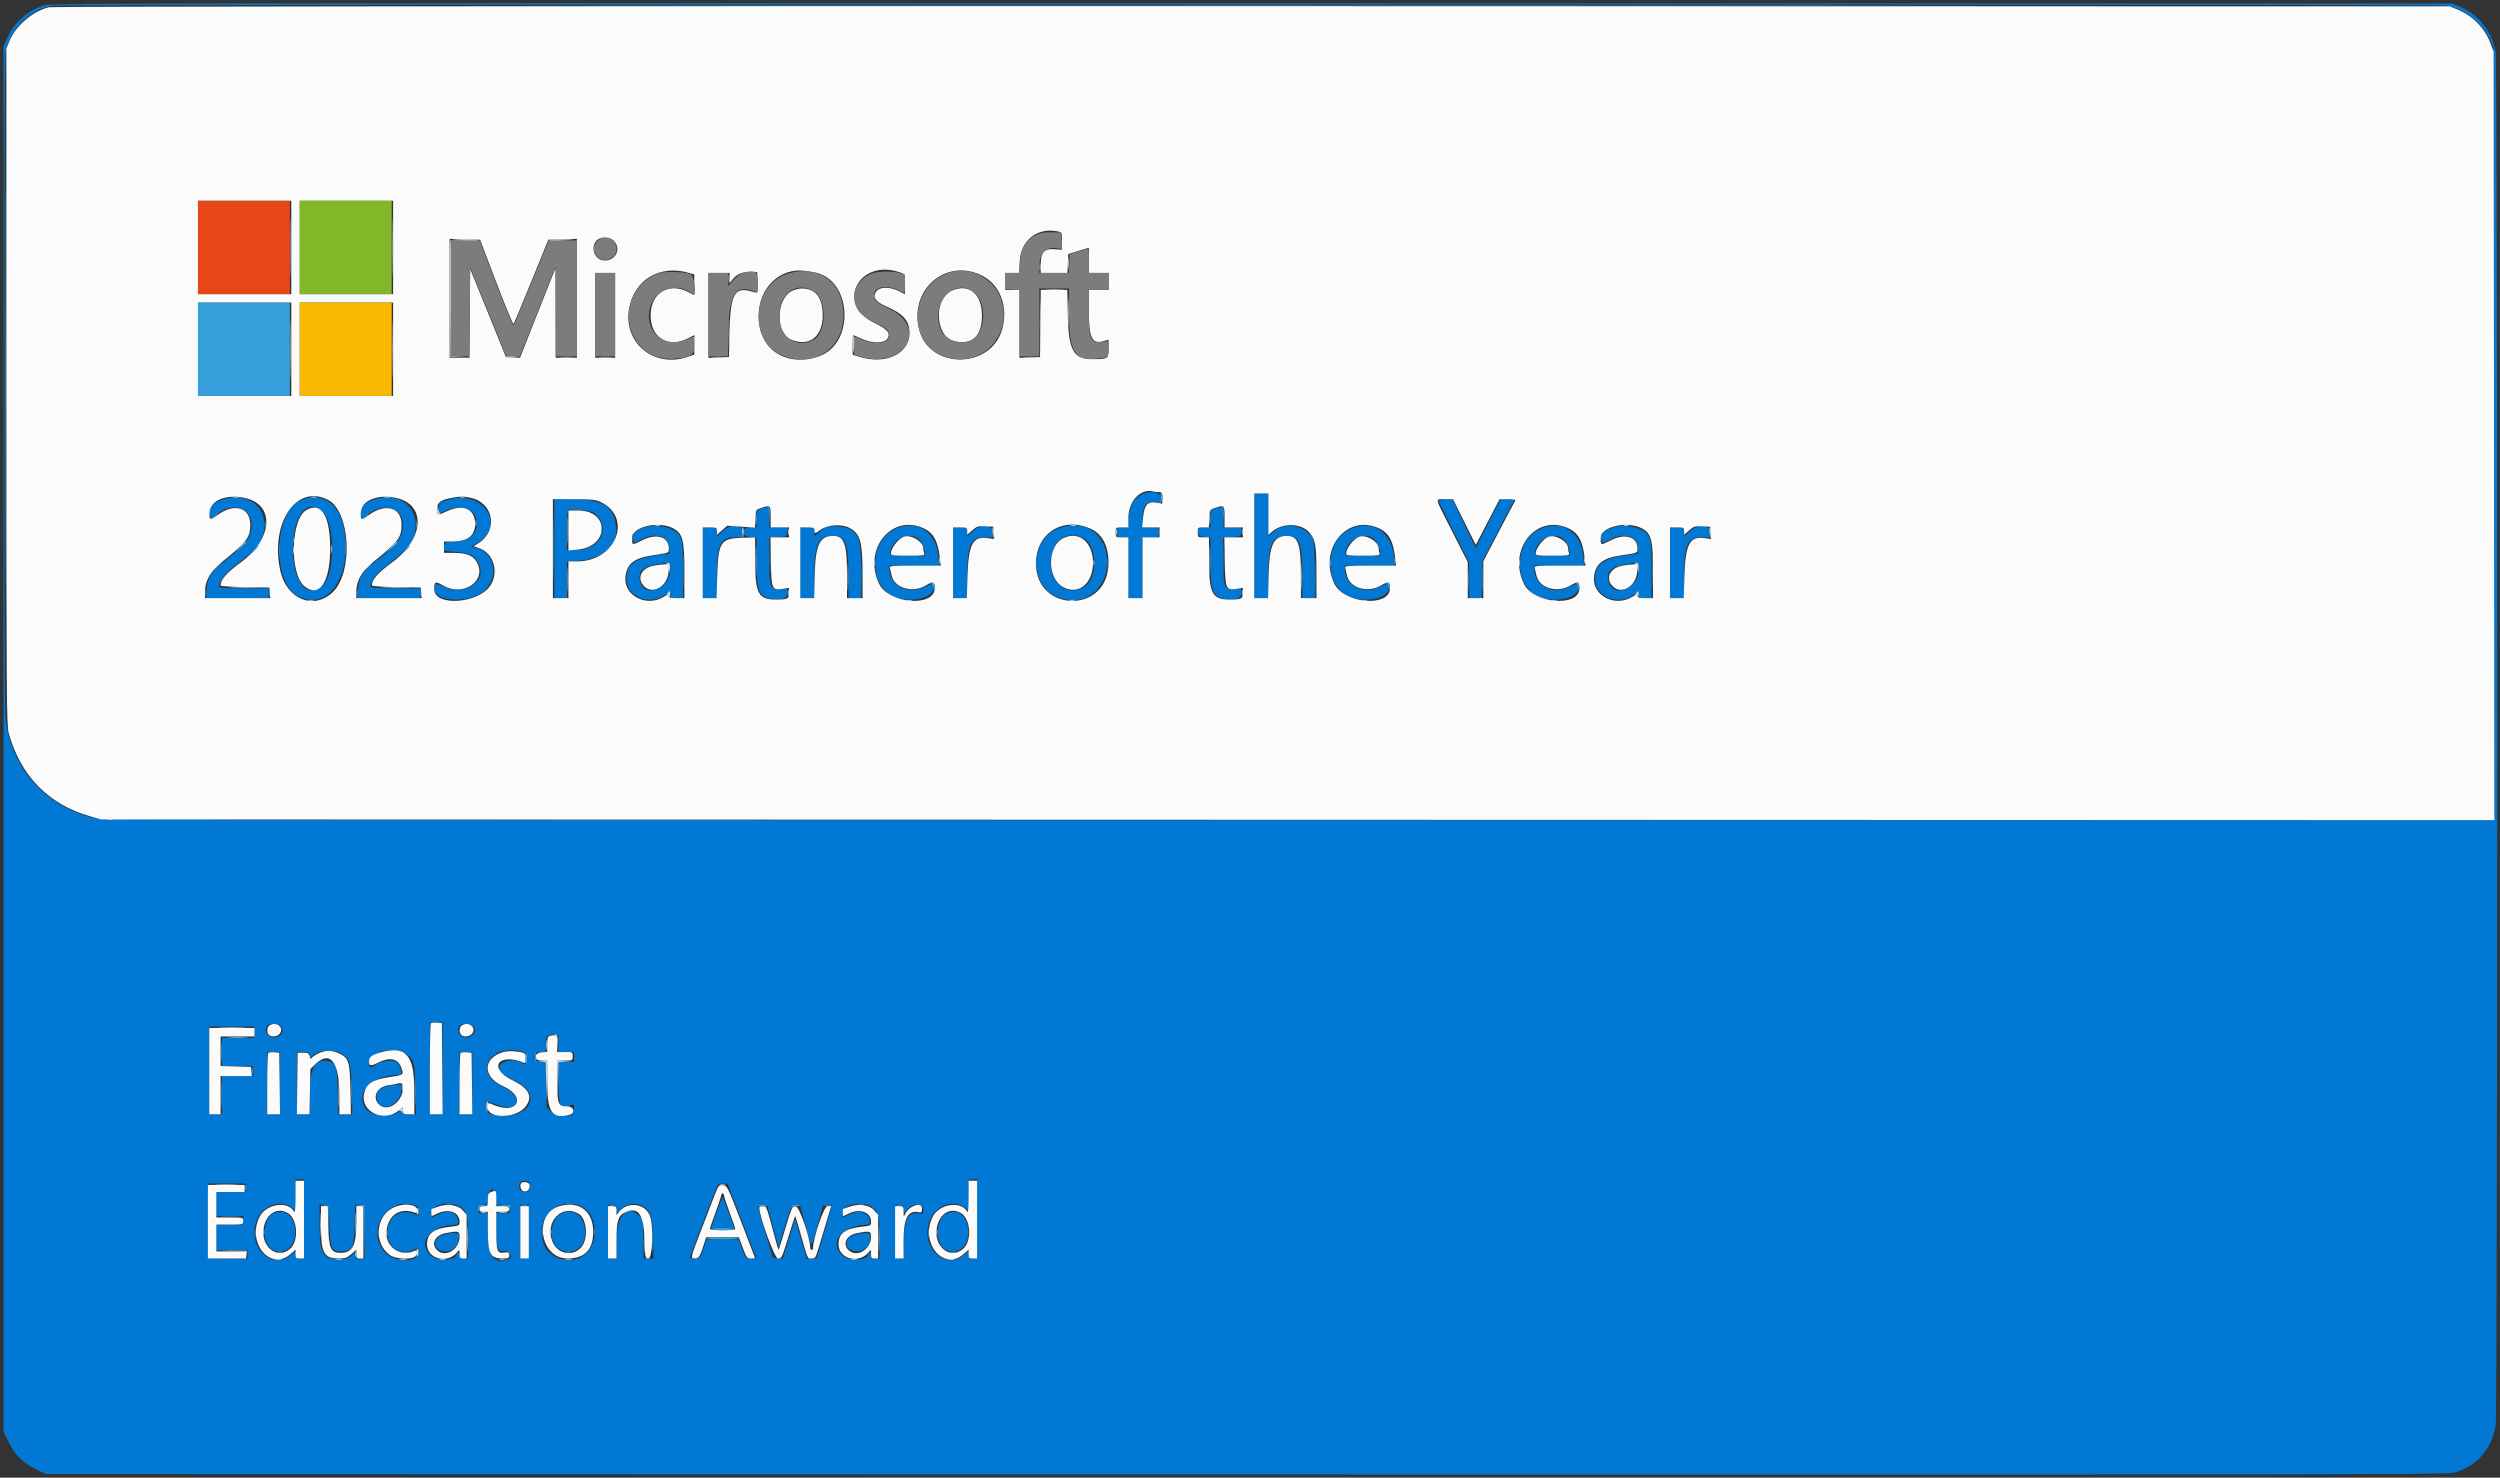 <svg id="svg" version="1.1" xmlns="http://www.w3.org/2000/svg" xmlns:xlink="http://www.w3.org/1999/xlink" width="400" height="236.425" viewBox="0, 0, 400,236.425"><rect x="0" y="0" width="400" height="236.425" fill="#333333" stroke="none"/><g id="svgg"><path id="path0" d="M7.245 0.815 C 4.639 1.516,2.453 3.358,1.280 5.841 L 0.566 7.353 0.566 118.213 L 0.566 229.072 1.293 230.559 C 2.370 232.759,3.578 234.006,5.603 235.006 L 7.329 235.860 199.301 235.917 C 371.540 235.968,391.413 235.938,392.633 235.626 C 396.174 234.719,398.720 231.832,399.313 228.054 C 399.634 226.011,399.634 10.415,399.313 8.371 C 398.815 5.198,396.643 2.377,393.739 1.131 L 392.421 0.566 200.452 0.524 C 32.001 0.487,8.332 0.522,7.245 0.815 M391.428 0.906 C 394.350 1.451,396.947 3.420,398.245 6.073 L 398.982 7.579 399.040 69.400 L 399.099 131.222 207.731 131.222 C 16.381 131.222,16.362 131.222,14.572 130.764 C 7.112 128.856,1.775 122.715,0.912 115.045 C 0.608 112.351,0.594 10.373,0.897 8.525 C 1.502 4.831,4.568 1.633,8.185 0.921 C 9.627 0.637,389.909 0.623,391.428 0.906 M182.586 79.146 C 181.194 79.900,180.580 81.228,180.553 83.541 C 180.543 84.378,180.531 84.389,179.638 84.389 C 178.755 84.389,178.733 84.408,178.733 85.181 C 178.733 85.954,178.755 85.973,179.638 85.973 L 180.543 85.973 180.543 90.837 L 180.543 95.701 181.674 95.701 L 182.805 95.701 182.805 90.837 L 182.805 85.973 184.050 85.973 L 185.294 85.973 185.294 85.181 L 185.294 84.389 184.050 84.389 L 182.805 84.389 182.805 82.949 C 182.805 81.002,183.314 80.317,184.759 80.317 C 185.769 80.317,185.775 80.312,185.704 79.581 C 185.614 78.645,183.941 78.411,182.586 79.146 M200.679 87.330 L 200.679 95.701 201.810 95.701 L 202.941 95.701 202.941 91.946 C 202.941 87.008,203.529 85.747,205.830 85.747 C 207.923 85.747,208.368 86.847,208.370 92.025 L 208.371 95.701 209.406 95.701 L 210.441 95.701 210.367 91.079 C 210.300 86.828,210.257 86.407,209.828 85.833 C 208.381 83.898,205.494 83.552,203.728 85.102 L 202.941 85.793 202.941 82.376 L 202.941 78.959 201.810 78.959 L 200.679 78.959 200.679 87.330 M35.417 79.998 C 34.127 80.470,33.484 81.154,33.484 82.053 C 33.484 82.985,33.662 82.990,34.939 82.089 C 37.457 80.314,40.278 81.352,40.266 84.050 C 40.257 85.899,39.199 87.279,35.804 89.870 C 33.864 91.350,33.187 92.438,33.071 94.257 L 32.979 95.701 37.983 95.701 L 42.986 95.701 42.986 94.910 L 42.986 94.118 39.027 94.118 C 36.128 94.118,35.068 94.046,35.068 93.850 C 35.068 93.031,36.097 91.650,37.482 90.611 C 41.374 87.689,42.294 86.423,42.303 83.982 C 42.315 80.566,39.040 78.671,35.417 79.998 M48.061 80.066 C 43.748 82.025,43.507 93.282,47.732 95.419 C 52.627 97.894,56.490 91.986,54.984 84.329 C 54.212 80.405,51.284 78.602,48.061 80.066 M59.625 79.998 C 58.335 80.470,57.692 81.154,57.692 82.053 C 57.692 82.985,57.870 82.990,59.147 82.089 C 61.666 80.314,64.486 81.352,64.474 84.050 C 64.465 85.899,63.408 87.279,60.012 89.870 C 58.072 91.350,57.395 92.438,57.279 94.257 L 57.187 95.701 62.191 95.701 L 67.195 95.701 67.195 94.910 L 67.195 94.118 63.235 94.118 C 60.336 94.118,59.276 94.046,59.276 93.850 C 59.276 93.031,60.305 91.650,61.690 90.611 C 65.582 87.689,66.502 86.423,66.511 83.982 C 66.523 80.566,63.248 78.671,59.625 79.998 M71.380 80.044 C 70.317 80.406,70.245 80.481,70.179 81.278 C 70.098 82.258,70.181 82.285,71.380 81.674 C 73.077 80.809,75.403 81.207,75.974 82.460 C 76.996 84.702,75.555 86.652,72.876 86.652 C 71.364 86.652,71.041 86.809,71.041 87.548 C 71.041 88.165,71.057 88.172,72.850 88.295 C 74.966 88.440,75.943 88.906,76.538 90.053 C 78.043 92.958,74.501 95.442,71.073 93.886 C 69.676 93.253,69.457 93.299,69.457 94.225 C 69.457 96.453,75.739 96.517,77.745 94.309 C 79.936 91.898,78.991 88.230,76.025 87.637 L 75.279 87.488 75.931 87.156 C 81.418 84.370,77.347 78.008,71.380 80.044 M88.688 87.783 L 88.688 95.701 89.706 95.701 L 90.724 95.701 90.724 92.793 L 90.724 89.884 92.501 89.736 C 96.768 89.380,99.101 87.048,98.504 83.736 C 97.987 80.870,96.162 79.864,91.475 79.864 L 88.688 79.864 88.688 87.783 M230.090 79.979 C 230.090 80.043,231.210 82.332,232.579 85.068 L 235.068 90.041 235.068 92.871 L 235.068 95.701 236.086 95.701 L 237.104 95.701 237.104 92.692 C 237.104 91.037,237.191 89.587,237.298 89.468 C 237.405 89.350,238.582 87.141,239.913 84.559 L 242.334 79.864 241.214 79.864 L 240.093 79.864 238.104 83.767 L 236.114 87.670 234.229 83.767 L 232.343 79.864 231.217 79.864 C 230.597 79.864,230.090 79.916,230.090 79.979 M51.550 81.794 C 53.679 83.585,53.679 91.980,51.550 93.772 C 49.263 95.697,47.173 93.507,46.900 88.900 C 46.554 83.066,48.865 79.535,51.550 81.794 M121.550 81.455 C 121.101 81.636,121.041 81.821,121.041 83.024 L 121.041 84.389 120.008 84.389 C 118.454 84.389,118.520 85.816,120.079 85.929 L 121.041 85.999 121.041 89.726 C 121.041 94.779,121.450 95.680,123.840 95.878 C 125.368 96.005,126.018 95.683,126.018 94.799 C 126.018 94.140,126.016 94.139,124.888 94.273 C 123.281 94.463,123.077 93.912,123.077 89.385 L 123.077 85.994 124.491 85.927 C 125.905 85.860,125.905 85.860,125.976 85.124 L 126.047 84.389 124.562 84.389 L 123.077 84.389 123.077 82.805 C 123.077 81.085,122.887 80.917,121.550 81.455 M194.174 81.455 C 193.725 81.636,193.665 81.821,193.665 83.024 L 193.665 84.389 192.633 84.389 C 191.079 84.389,191.144 85.816,192.704 85.929 L 193.665 85.999 193.665 89.726 C 193.665 94.779,194.075 95.680,196.464 95.878 C 197.992 96.005,198.643 95.683,198.643 94.799 C 198.643 94.140,198.641 94.139,197.513 94.273 C 195.906 94.463,195.701 93.912,195.701 89.385 L 195.701 85.994 197.115 85.927 C 198.529 85.860,198.529 85.860,198.600 85.124 L 198.671 84.389 197.186 84.389 L 195.701 84.389 195.701 82.805 C 195.701 81.085,195.512 80.917,194.174 81.455 M95.023 82.087 C 97.902 84.182,96.111 88.008,92.251 88.009 L 90.724 88.009 90.724 84.879 C 90.724 83.158,90.800 81.670,90.894 81.574 C 91.206 81.249,94.421 81.649,95.023 82.087 M103.394 84.309 C 101.651 84.877,101.357 85.122,101.357 86.007 C 101.357 87.039,101.288 87.022,102.624 86.312 C 104.899 85.102,107.039 85.769,107.100 87.707 L 107.127 88.557 105.127 88.847 C 101.507 89.372,100.229 90.354,100.227 92.612 C 100.225 95.702,104.355 97.110,106.836 94.866 C 107.214 94.523,107.240 94.538,107.240 95.101 C 107.240 95.662,107.307 95.701,108.258 95.701 L 109.276 95.701 109.276 91.233 C 109.275 86.002,109.141 85.512,107.475 84.672 C 106.507 84.184,104.363 83.993,103.394 84.309 M116.403 84.426 C 116.154 84.564,115.670 84.936,115.328 85.254 L 114.706 85.831 114.706 85.110 C 114.706 84.396,114.696 84.389,113.575 84.389 L 112.443 84.389 112.443 90.045 L 112.443 95.701 113.575 95.701 L 114.706 95.701 114.706 92.096 C 114.706 87.114,115.241 85.973,117.576 85.973 L 118.778 85.973 118.778 85.205 C 118.778 84.179,117.569 83.783,116.403 84.426 M132.127 84.404 C 131.816 84.535,131.281 84.909,130.939 85.236 L 130.317 85.831 130.317 85.110 C 130.317 84.396,130.306 84.389,129.186 84.389 L 128.054 84.389 128.054 90.045 L 128.054 95.701 129.186 95.701 L 130.317 95.701 130.317 91.946 C 130.317 86.984,130.881 85.747,133.145 85.747 C 135.306 85.747,135.744 86.803,135.745 92.025 L 135.747 95.701 136.765 95.701 L 137.783 95.701 137.783 91.451 C 137.783 86.749,137.544 85.775,136.140 84.752 C 135.418 84.226,133.043 84.021,132.127 84.404 M143.017 84.747 C 139.061 86.747,138.995 93.615,142.914 95.410 C 145.350 96.525,149.321 95.768,149.321 94.189 C 149.321 93.315,149.162 93.280,147.964 93.891 C 145.341 95.229,142.308 93.717,142.308 91.071 L 142.308 90.498 146.300 90.498 L 150.292 90.498 150.152 88.997 C 149.771 84.920,146.513 82.979,143.017 84.747 M156.448 84.426 C 156.199 84.564,155.715 84.936,155.373 85.254 L 154.751 85.831 154.751 85.110 C 154.751 84.396,154.741 84.389,153.620 84.389 L 152.489 84.389 152.489 90.045 L 152.489 95.701 153.620 95.701 L 154.751 95.701 154.751 92.096 C 154.751 87.114,155.286 85.973,157.622 85.973 L 158.824 85.973 158.824 85.205 C 158.824 84.179,157.614 83.783,156.448 84.426 M169.413 84.502 C 164.890 86.164,164.571 93.413,168.932 95.410 C 173.104 97.320,177.135 94.630,177.142 89.932 C 177.149 85.480,173.578 82.971,169.413 84.502 M215.868 84.747 C 211.912 86.747,211.845 93.615,215.765 95.410 C 218.200 96.525,222.172 95.768,222.172 94.189 C 222.172 93.315,222.012 93.280,220.814 93.891 C 218.192 95.229,215.158 93.717,215.158 91.071 L 215.158 90.498 219.150 90.498 L 223.142 90.498 223.002 88.997 C 222.621 84.920,219.363 82.979,215.868 84.747 M246.184 84.747 C 242.228 86.747,242.162 93.615,246.081 95.410 C 248.517 96.525,252.489 95.768,252.489 94.189 C 252.489 93.315,252.329 93.280,251.131 93.891 C 248.509 95.229,245.475 93.717,245.475 91.071 L 245.475 90.498 249.467 90.498 L 253.459 90.498 253.319 88.997 C 252.938 84.920,249.680 82.979,246.184 84.747 M258.371 84.309 C 256.628 84.877,256.335 85.122,256.335 86.007 C 256.335 87.039,256.266 87.022,257.601 86.312 C 259.877 85.102,262.016 85.769,262.077 87.707 L 262.104 88.557 260.104 88.847 C 256.484 89.372,255.206 90.354,255.204 92.612 C 255.202 95.702,259.333 97.110,261.813 94.866 C 262.191 94.523,262.217 94.538,262.217 95.101 C 262.217 95.662,262.284 95.701,263.235 95.701 L 264.253 95.701 264.253 91.233 C 264.253 86.002,264.118 85.512,262.452 84.672 C 261.484 84.184,259.340 83.993,258.371 84.309 M271.154 84.426 C 270.905 84.564,270.421 84.936,270.079 85.254 L 269.457 85.831 269.457 85.110 C 269.457 84.396,269.447 84.389,268.326 84.389 L 267.195 84.389 267.195 90.045 L 267.195 95.701 268.326 95.701 L 269.457 95.701 269.457 92.096 C 269.457 87.114,269.992 85.973,272.327 85.973 L 273.529 85.973 273.529 85.205 C 273.529 84.179,272.320 83.783,271.154 84.426 M146.784 86.100 C 147.416 86.542,147.964 87.582,147.964 88.337 L 147.964 88.914 145.136 88.914 C 142.106 88.914,142.111 88.917,142.616 87.708 C 143.325 86.012,145.474 85.183,146.784 86.100 M173.293 86.080 C 175.597 87.272,175.711 92.529,173.462 93.901 C 170.855 95.490,168.093 93.537,168.105 90.111 C 168.116 86.647,170.623 84.700,173.293 86.080 M219.634 86.100 C 220.266 86.542,220.814 87.582,220.814 88.337 L 220.814 88.914 217.986 88.914 C 214.957 88.914,214.962 88.917,215.467 87.708 C 216.176 86.012,218.325 85.183,219.634 86.100 M249.951 86.100 C 250.583 86.542,251.131 87.582,251.131 88.337 L 251.131 88.914 248.303 88.914 C 245.273 88.914,245.279 88.917,245.784 87.708 C 246.492 86.012,248.642 85.183,249.951 86.100 M107.240 91.075 C 107.240 94.276,102.921 95.861,102.359 92.866 C 102.094 91.451,102.928 90.646,105.018 90.298 C 107.269 89.924,107.240 89.914,107.240 91.075 M262.217 91.075 C 262.217 94.276,257.899 95.861,257.337 92.866 C 257.071 91.451,257.905 90.646,259.996 90.298 C 262.246 89.924,262.217 89.914,262.217 91.075 M70.814 170.928 L 70.814 178.281 69.796 178.281 L 68.778 178.281 68.778 170.928 L 68.778 163.575 69.796 163.575 L 70.814 163.575 70.814 170.928 M44.893 164.156 C 45.900 165.163,44.311 166.538,43.076 165.729 C 42.493 165.347,42.358 164.520,42.805 164.072 C 43.193 163.685,44.474 163.737,44.893 164.156 M75.663 164.156 C 76.669 165.163,75.080 166.538,73.845 165.729 C 73.262 165.347,73.127 164.520,73.575 164.072 C 73.962 163.685,75.243 163.737,75.663 164.156 M40.724 165.158 L 40.724 166.063 38.122 166.063 L 35.520 166.063 35.520 168.326 L 35.520 170.588 38.009 170.588 L 40.498 170.588 40.498 171.380 L 40.498 172.172 38.009 172.172 L 35.520 172.172 35.520 175.226 L 35.520 178.281 34.502 178.281 L 33.484 178.281 33.484 171.267 L 33.484 164.253 37.104 164.253 L 40.724 164.253 40.724 165.158 M89.367 166.855 L 89.367 168.326 90.611 168.326 L 91.855 168.326 91.855 169.118 L 91.855 169.910 90.611 169.910 L 89.367 169.910 89.367 173.185 C 89.367 176.890,89.626 177.469,91.048 176.929 C 91.877 176.614,91.855 176.599,91.855 177.464 C 91.855 178.362,91.602 178.507,90.030 178.507 C 89.125 178.507,88.785 178.386,88.182 177.847 L 87.443 177.188 87.371 173.561 L 87.300 169.935 86.467 169.866 C 85.106 169.753,85.055 168.326,86.411 168.326 L 87.330 168.326 87.330 167.088 C 87.330 165.886,87.352 165.844,88.066 165.638 C 89.359 165.264,89.367 165.272,89.367 166.855 M54.509 168.496 C 55.930 169.220,56.211 170.162,56.297 174.491 L 56.373 178.281 55.238 178.281 L 54.104 178.281 54.031 174.676 C 53.947 170.440,53.719 169.850,52.122 169.729 C 50.230 169.586,49.562 171.090,49.553 175.509 L 49.548 178.281 48.529 178.281 L 47.511 178.281 47.511 173.303 L 47.511 168.326 48.529 168.326 C 49.421 168.326,49.548 168.386,49.548 168.813 C 49.548 169.266,49.577 169.275,49.948 168.938 C 50.938 168.042,53.190 167.824,54.509 168.496 M65.090 168.689 C 66.253 169.550,66.396 170.138,66.478 174.378 L 66.553 178.281 65.403 178.281 C 64.537 178.281,64.253 178.198,64.253 177.945 C 64.253 177.670,64.118 177.691,63.518 178.057 C 61.975 178.997,59.085 178.484,58.367 177.141 C 56.947 174.489,59.578 172.066,63.999 171.954 C 64.416 171.943,64.164 170.662,63.629 170.071 C 63.096 169.482,61.127 169.627,60.183 170.325 C 59.251 171.014,59.050 170.942,59.050 169.917 C 59.050 168.218,63.289 167.356,65.090 168.689 M83.710 168.301 C 84.286 168.460,84.576 169.324,84.297 170.050 C 84.188 170.334,84.082 170.332,83.499 170.031 C 81.978 169.243,79.864 169.765,79.864 170.928 C 79.864 171.585,80.317 171.939,82.418 172.919 C 86.416 174.785,85.256 178.507,80.675 178.507 C 78.435 178.507,77.828 178.207,77.828 177.101 C 77.828 176.096,77.684 176.117,79.709 176.829 C 83.231 178.068,83.869 175.486,80.437 173.888 C 75.561 171.616,78.367 166.826,83.710 168.301 M44.796 173.303 L 44.796 178.281 43.778 178.281 L 42.760 178.281 42.760 173.303 L 42.760 168.326 43.778 168.326 L 44.796 168.326 44.796 173.303 M75.566 173.303 L 75.566 178.281 74.548 178.281 L 73.529 178.281 73.529 173.303 L 73.529 168.326 74.548 168.326 L 75.566 168.326 75.566 173.303 M62.104 173.740 C 60.517 174.123,59.947 174.920,60.403 176.120 C 61.127 178.024,63.935 176.873,64.196 174.565 L 64.312 173.529 63.548 173.553 C 63.127 173.565,62.477 173.649,62.104 173.740 M48.643 195.023 L 48.643 201.357 47.964 201.357 C 47.379 201.357,47.285 201.274,47.285 200.752 L 47.285 200.147 46.776 200.611 C 43.334 203.746,38.958 198.870,41.394 194.616 C 42.482 192.716,45.027 192.009,46.598 193.171 L 47.285 193.679 47.285 191.183 L 47.285 188.688 47.964 188.688 L 48.643 188.688 48.643 195.023 M156.335 195.023 L 156.335 201.357 155.656 201.357 C 155.071 201.357,154.977 201.274,154.977 200.752 L 154.977 200.147 154.468 200.611 C 151.027 203.746,146.650 198.870,149.086 194.616 C 150.174 192.716,152.719 192.009,154.291 193.171 L 154.977 193.679 154.977 191.183 L 154.977 188.688 155.656 188.688 L 156.335 188.688 156.335 195.023 M84.577 189.112 C 85.087 189.435,84.813 190.599,84.207 190.685 C 83.590 190.772,83.032 190.369,83.032 189.837 C 83.032 189.074,83.886 188.674,84.577 189.112 M39.367 190.045 L 39.367 190.724 36.991 190.724 L 34.615 190.724 34.615 192.647 L 34.615 194.570 36.765 194.570 L 38.914 194.570 38.914 195.249 L 38.914 195.928 36.765 195.928 L 34.615 195.928 34.615 197.964 L 34.615 200.000 37.104 200.000 L 39.593 200.000 39.593 200.679 L 39.593 201.357 36.425 201.357 L 33.258 201.357 33.258 195.362 L 33.258 189.367 36.312 189.367 L 39.367 189.367 39.367 190.045 M118.423 194.627 C 119.532 197.520,120.576 200.218,120.743 200.622 L 121.047 201.357 120.170 201.357 C 119.294 201.357,119.293 201.357,118.734 199.830 L 118.175 198.303 115.611 198.303 L 113.048 198.303 112.558 199.774 C 112.083 201.200,112.043 201.246,111.238 201.315 C 110.781 201.353,110.407 201.300,110.407 201.195 C 110.407 201.024,114.176 191.090,114.702 189.876 C 114.866 189.496,115.111 189.367,115.664 189.367 L 116.406 189.367 118.423 194.627 M80.554 192.760 C 81.648 192.760,81.674 192.776,81.674 193.439 C 81.674 194.103,81.649 194.118,80.543 194.118 L 79.412 194.118 79.412 196.592 C 79.412 199.848,79.583 200.301,80.773 200.187 C 81.740 200.095,82.180 201.115,81.316 201.446 C 78.966 202.348,78.054 201.118,78.054 197.048 L 78.054 194.118 77.262 194.118 C 76.533 194.118,76.471 194.064,76.471 193.439 C 76.471 192.816,76.535 192.760,77.250 192.760 C 78.018 192.760,78.030 192.745,78.098 191.695 C 78.211 189.954,79.269 189.843,79.366 191.561 L 79.434 192.760 80.554 192.760 M114.706 193.835 C 114.270 195.048,113.881 196.168,113.841 196.324 C 113.787 196.532,114.245 196.606,115.594 196.606 C 116.599 196.606,117.421 196.543,117.421 196.466 C 117.421 196.177,115.719 191.630,115.611 191.630 C 115.549 191.630,115.141 192.622,114.706 193.835 M66.120 192.772 C 66.888 192.985,66.968 193.081,66.968 193.777 L 66.968 194.547 66.184 194.219 C 63.425 193.066,61.079 195.797,62.306 198.733 C 62.898 200.149,64.810 200.700,66.346 199.899 C 66.966 199.576,66.968 199.578,66.968 200.331 C 66.968 202.112,62.996 202.051,61.477 200.247 C 58.593 196.819,61.844 191.585,66.120 192.772 M73.725 193.153 C 74.755 193.918,74.880 194.443,74.884 198.020 L 74.887 201.357 74.208 201.357 C 73.680 201.357,73.529 201.257,73.529 200.905 C 73.529 200.656,73.428 200.452,73.303 200.452 C 73.179 200.452,73.077 200.532,73.077 200.630 C 73.077 201.741,69.933 201.879,68.869 200.814 C 66.682 198.628,69.001 195.971,73.133 195.929 C 73.227 195.928,73.303 195.673,73.303 195.362 C 73.303 194.565,72.548 193.891,71.654 193.891 C 71.245 193.891,70.511 194.095,70.023 194.344 C 69.534 194.593,69.106 194.796,69.070 194.796 C 69.034 194.796,69.005 194.443,69.005 194.011 C 69.005 192.655,72.257 192.064,73.725 193.153 M92.418 192.787 C 94.927 193.483,95.995 197.004,94.502 199.656 C 92.792 202.694,87.825 202.065,86.888 198.692 C 85.832 194.890,88.754 191.770,92.418 192.787 M103.162 193.171 C 104.159 193.907,104.360 194.666,104.477 198.123 L 104.587 201.357 103.786 201.357 L 102.985 201.357 102.906 198.170 L 102.828 194.983 102.166 194.414 C 100.114 192.650,98.658 194.563,98.648 199.038 L 98.643 201.357 97.964 201.357 L 97.285 201.357 97.285 197.059 L 97.285 192.760 97.964 192.760 C 98.562 192.760,98.643 192.838,98.643 193.417 L 98.643 194.073 99.330 193.431 C 100.389 192.442,102.026 192.330,103.162 193.171 M139.562 193.153 C 140.592 193.918,140.717 194.443,140.721 198.020 L 140.724 201.357 140.045 201.357 C 139.517 201.357,139.367 201.257,139.367 200.905 C 139.367 200.656,139.265 200.452,139.140 200.452 C 139.016 200.452,138.914 200.532,138.914 200.630 C 138.914 201.741,135.770 201.879,134.706 200.814 C 132.519 198.628,134.838 195.971,138.971 195.929 C 139.064 195.928,139.140 195.673,139.140 195.362 C 139.140 194.565,138.385 193.891,137.491 193.891 C 137.082 193.891,136.348 194.095,135.860 194.344 C 135.372 194.593,134.943 194.796,134.907 194.796 C 134.871 194.796,134.842 194.443,134.842 194.011 C 134.842 192.655,138.094 192.064,139.562 193.153 M147.738 193.547 C 147.738 194.207,147.681 194.270,147.176 194.174 C 145.340 193.823,144.734 194.866,144.609 198.586 L 144.516 201.357 143.864 201.357 L 143.213 201.357 143.213 197.059 L 143.213 192.760 143.891 192.760 C 144.506 192.760,144.570 192.830,144.571 193.495 L 144.572 194.231 145.080 193.602 C 146.071 192.375,147.738 192.341,147.738 193.547 M52.715 196.075 C 52.846 199.779,53.043 200.226,54.547 200.226 C 56.353 200.226,56.663 199.623,56.748 195.948 L 56.822 192.760 57.596 192.760 L 58.371 192.760 58.371 197.059 L 58.371 201.357 57.579 201.357 C 56.917 201.357,56.787 201.277,56.787 200.866 C 56.787 200.375,56.786 200.375,56.203 200.922 C 55.713 201.383,55.392 201.471,54.191 201.471 C 51.633 201.471,51.131 200.561,51.131 195.921 L 51.131 192.732 51.867 192.802 L 52.602 192.873 52.715 196.075 M84.615 197.059 L 84.615 201.357 83.937 201.357 L 83.258 201.357 83.258 197.059 L 83.258 192.760 83.937 192.760 L 84.615 192.760 84.615 197.059 M123.658 196.229 L 124.578 199.584 125.587 196.229 C 126.589 192.898,126.601 192.873,127.294 192.805 L 127.991 192.736 128.689 195.293 C 129.073 196.700,129.454 198.131,129.537 198.473 C 129.784 199.498,129.960 199.211,130.642 196.663 C 131.001 195.325,131.384 193.900,131.495 193.495 C 131.664 192.877,131.802 192.760,132.364 192.760 C 133.224 192.760,133.239 192.630,131.845 197.340 L 130.656 201.355 129.849 201.356 L 129.041 201.357 128.140 198.160 L 127.239 194.962 126.242 198.171 L 125.246 201.379 124.460 201.312 L 123.674 201.244 122.477 197.285 C 121.045 192.547,121.062 192.712,122.002 192.802 L 122.738 192.873 123.658 196.229 M43.636 194.220 C 42.559 194.828,41.991 197.099,42.549 198.571 C 43.534 201.171,46.757 200.696,47.178 197.889 C 47.610 195.008,45.716 193.047,43.636 194.220 M89.841 194.178 C 88.544 194.844,87.903 196.838,88.452 198.499 C 89.240 200.889,92.763 200.863,93.430 198.463 C 94.272 195.431,92.204 192.963,89.841 194.178 M151.328 194.220 C 150.251 194.828,149.684 197.099,150.241 198.571 C 151.226 201.171,154.449 200.696,154.870 197.889 C 155.302 195.008,153.409 193.047,151.328 194.220 M71.099 197.506 C 69.019 197.999,69.179 200.226,71.294 200.226 C 72.249 200.226,73.300 199.412,73.306 198.666 C 73.308 198.466,73.371 198.074,73.446 197.794 C 73.596 197.233,72.708 197.124,71.099 197.506 M136.936 197.506 C 134.856 197.999,135.016 200.226,137.131 200.226 C 138.087 200.226,139.137 199.412,139.143 198.666 C 139.145 198.466,139.208 198.074,139.283 197.794 C 139.433 197.233,138.545 197.124,136.936 197.506 " stroke="none" fill="#0078d4" fill-rule="evenodd"></path><path id="path1" d="M7.832 1.156 C 5.280 1.756,2.507 4.129,1.526 6.551 L 1.018 7.805 1.018 61.878 C 1.018 111.667,1.048 116.058,1.395 117.308 C 3.294 124.138,7.769 128.717,14.387 130.600 L 16.176 131.109 207.639 131.167 L 399.101 131.225 399.041 69.741 L 398.982 8.258 398.493 6.965 C 397.548 4.467,395.657 2.531,393.163 1.508 L 391.968 1.018 200.339 0.984 C 85.437 0.963,8.359 1.032,7.832 1.156 M46.606 39.593 L 46.606 47.059 39.140 47.059 L 31.674 47.059 31.674 39.593 L 31.674 32.127 39.140 32.127 L 46.606 32.127 46.606 39.593 M62.896 39.593 L 62.896 47.059 55.430 47.059 L 47.964 47.059 47.964 39.593 L 47.964 32.127 55.430 32.127 L 62.896 32.127 62.896 39.593 M169.202 37.019 C 169.903 37.159,169.910 37.173,169.910 38.565 L 169.910 39.969 168.701 39.869 C 167.075 39.734,166.516 40.366,166.516 42.338 L 166.516 43.665 168.655 43.665 L 170.794 43.665 170.861 42.155 L 170.928 40.645 172.568 40.145 L 174.208 39.645 174.208 41.655 L 174.208 43.665 175.792 43.665 L 177.376 43.665 177.376 45.023 L 177.376 46.380 175.792 46.380 L 174.208 46.380 174.209 49.491 C 174.211 54.145,174.696 55.155,176.640 54.564 L 177.376 54.341 177.376 55.762 C 177.376 57.380,177.245 57.466,174.799 57.466 C 171.743 57.466,170.960 56.065,170.849 50.396 L 170.771 46.380 168.647 46.380 L 166.524 46.380 166.463 51.753 L 166.403 57.127 164.762 57.193 L 163.122 57.260 163.122 51.820 L 163.122 46.380 161.991 46.380 L 160.860 46.380 160.860 45.023 L 160.860 43.665 161.967 43.665 L 163.074 43.665 163.156 41.873 C 163.311 38.459,165.922 36.363,169.202 37.019 M98.145 38.468 C 99.556 39.782,98.437 41.941,96.493 41.654 C 94.953 41.426,94.409 39.263,95.654 38.317 C 96.254 37.861,97.580 37.941,98.145 38.468 M79.409 45.180 C 80.842 48.938,82.081 51.941,82.163 51.854 C 82.245 51.768,83.532 48.693,85.023 45.023 L 87.733 38.348 90.020 38.284 L 92.308 38.219 92.308 47.730 L 92.308 57.240 90.611 57.240 L 88.914 57.240 88.903 50.057 L 88.891 42.873 88.029 45.023 C 87.555 46.205,86.274 49.442,85.182 52.217 L 83.196 57.261 82.071 57.194 L 80.947 57.127 78.087 50.070 L 75.226 43.014 75.167 50.127 L 75.107 57.240 73.526 57.240 L 71.946 57.240 71.946 47.730 L 71.946 38.220 74.376 38.284 L 76.805 38.348 79.409 45.180 M110.238 43.663 L 111.086 43.913 111.086 45.568 L 111.086 47.224 110.030 46.689 C 107.059 45.185,104.276 46.796,104.108 50.116 C 103.916 53.919,106.816 55.846,110.124 54.114 L 111.086 53.611 111.086 55.178 L 111.086 56.745 110.028 57.105 C 104.632 58.944,99.675 54.850,100.656 49.363 C 101.481 44.743,105.592 42.298,110.238 43.663 M130.193 43.558 C 136.448 44.572,136.882 55.291,130.742 57.114 C 125.497 58.671,121.393 55.797,121.384 50.561 C 121.376 46.067,124.807 42.750,128.846 43.346 C 129.095 43.383,129.701 43.478,130.193 43.558 M144.233 43.666 C 144.760 43.866,144.796 43.984,144.796 45.475 L 144.796 47.070 144.061 46.689 C 142.377 45.817,140.720 45.831,140.135 46.723 C 139.589 47.557,140.093 48.280,141.714 48.982 C 144.521 50.199,145.513 51.311,145.513 53.242 C 145.513 56.579,141.840 58.378,137.598 57.118 L 136.425 56.770 136.425 55.195 C 136.425 54.329,136.466 53.620,136.516 53.620 C 136.566 53.620,137.151 53.873,137.817 54.183 C 139.532 54.982,141.467 54.983,141.989 54.186 C 142.543 53.341,141.971 52.643,139.934 51.676 C 133.498 48.621,137.526 41.116,144.233 43.666 M156.727 43.903 C 159.936 45.284,161.427 48.964,160.320 52.771 C 158.509 59.004,148.935 59.142,147.136 52.962 C 145.316 46.711,150.930 41.409,156.727 43.903 M121.220 45.192 C 121.257 46.094,121.206 46.832,121.107 46.831 C 121.008 46.831,120.551 46.725,120.090 46.597 C 117.559 45.895,116.885 47.125,116.742 52.704 L 116.629 57.127 114.989 57.193 L 113.348 57.260 113.348 50.462 L 113.348 43.665 115.045 43.665 L 116.742 43.665 116.742 44.488 L 116.742 45.310 117.232 44.687 C 117.891 43.850,118.905 43.435,120.136 43.499 L 121.154 43.552 121.220 45.192 M98.416 50.452 L 98.416 57.240 96.833 57.240 L 95.249 57.240 95.249 50.452 L 95.249 43.665 96.833 43.665 L 98.416 43.665 98.416 50.452 M126.713 46.550 C 124.153 47.855,124.048 53.280,126.561 54.342 C 129.612 55.630,131.842 53.697,131.625 49.953 C 131.479 47.432,130.354 46.155,128.281 46.155 C 127.845 46.155,127.140 46.333,126.713 46.550 M152.149 46.568 C 149.383 47.880,149.666 53.765,152.533 54.537 C 155.435 55.318,157.089 53.885,157.113 50.566 C 157.140 46.969,154.977 45.227,152.149 46.568 M46.606 55.882 L 46.606 63.348 39.140 63.348 L 31.674 63.348 31.674 55.882 L 31.674 48.416 39.140 48.416 L 46.606 48.416 46.606 55.882 M62.896 55.882 L 62.896 63.348 55.430 63.348 L 47.964 63.348 47.964 55.882 L 47.964 48.416 55.430 48.416 L 62.896 48.416 62.896 55.882 M185.426 78.733 C 185.916 78.733,185.973 78.830,185.973 79.663 L 185.973 80.593 185.204 80.449 C 183.610 80.150,183.083 80.721,182.872 82.972 L 182.740 84.389 184.130 84.389 L 185.520 84.389 185.520 85.181 L 185.520 85.973 184.163 85.973 L 182.805 85.973 182.805 90.837 L 182.805 95.701 181.674 95.701 L 180.543 95.701 180.543 90.837 L 180.543 85.973 179.525 85.973 C 178.512 85.973,178.507 85.969,178.507 85.181 C 178.507 84.393,178.512 84.389,179.525 84.389 L 180.543 84.389 180.543 82.858 C 180.543 80.147,182.540 78.062,184.577 78.647 C 184.743 78.694,185.125 78.733,185.426 78.733 M202.941 82.279 L 202.941 85.599 203.450 85.136 C 205.117 83.617,208.124 83.645,209.481 85.192 C 210.469 86.316,210.631 87.231,210.632 91.686 L 210.633 95.701 209.389 95.701 L 208.145 95.701 208.145 91.848 C 208.145 86.986,207.686 85.745,205.889 85.747 C 203.769 85.751,203.102 87.167,202.983 91.912 L 202.889 95.701 201.784 95.701 L 200.679 95.701 200.679 87.330 L 200.679 78.959 201.810 78.959 L 202.941 78.959 202.941 82.279 M39.147 79.661 C 44.038 80.710,43.697 86.208,38.505 90.004 C 36.239 91.660,35.294 92.740,35.294 93.675 C 35.294 93.788,37.044 93.908,39.197 93.943 L 43.100 94.005 43.170 94.853 L 43.240 95.701 38.023 95.701 L 32.805 95.701 32.805 94.615 C 32.805 92.894,33.700 91.367,35.596 89.849 C 39.478 86.743,40.045 85.992,40.045 83.961 C 40.045 81.212,37.525 80.435,34.861 82.365 C 33.610 83.271,33.447 83.224,33.528 81.980 C 33.654 80.064,36.175 79.023,39.147 79.661 M52.490 79.978 C 56.043 81.815,56.554 91.530,53.266 94.720 C 50.201 97.694,45.812 95.875,44.825 91.222 C 43.209 83.608,47.458 77.376,52.490 79.978 M63.355 79.661 C 68.246 80.710,67.905 86.208,62.713 90.004 C 60.447 91.660,59.502 92.740,59.502 93.675 C 59.502 93.788,61.253 93.908,63.405 93.943 L 67.308 94.005 67.378 94.853 L 67.448 95.701 62.231 95.701 L 57.014 95.701 57.014 94.615 C 57.014 92.894,57.908 91.367,59.804 89.849 C 63.686 86.743,64.253 85.992,64.253 83.961 C 64.253 81.212,61.733 80.435,59.070 82.365 C 57.818 83.271,57.655 83.224,57.736 81.980 C 57.862 80.064,60.384 79.023,63.355 79.661 M75.335 79.658 C 78.954 80.434,79.745 84.835,76.630 86.861 L 75.787 87.409 76.638 87.698 C 78.925 88.472,79.857 91.390,78.520 93.590 C 76.690 96.598,69.457 97.118,69.457 94.242 C 69.457 93.054,69.686 92.963,70.890 93.673 C 74.169 95.608,78.054 92.840,76.239 89.862 C 75.636 88.874,74.573 88.462,72.632 88.462 L 71.041 88.462 71.041 87.557 L 71.041 86.652 72.342 86.647 C 74.837 86.637,76.018 85.730,76.018 83.824 C 76.018 81.433,74.130 80.578,71.527 81.790 C 69.954 82.522,69.910 82.513,69.910 81.454 C 69.910 80.414,70.538 79.952,72.376 79.641 C 73.886 79.386,74.068 79.387,75.335 79.658 M96.041 80.293 C 101.317 82.736,98.595 89.819,92.380 89.819 L 90.950 89.819 90.950 92.760 L 90.950 95.701 89.706 95.701 L 88.462 95.701 88.462 87.783 L 88.462 79.864 91.799 79.869 C 94.563 79.873,95.291 79.946,96.041 80.293 M234.299 83.526 L 236.126 87.187 238.029 83.528 L 239.932 79.869 241.246 79.867 C 241.969 79.865,242.516 79.941,242.462 80.034 C 242.408 80.127,241.231 82.364,239.847 85.004 L 237.330 89.804 237.330 92.753 L 237.330 95.701 236.086 95.701 L 234.842 95.701 234.842 92.819 L 234.842 89.937 232.353 85.038 C 229.423 79.271,229.559 79.864,231.168 79.864 L 232.472 79.864 234.299 83.526 M123.303 82.692 L 123.303 84.389 124.774 84.389 L 126.244 84.389 126.244 85.181 L 126.244 85.973 124.759 85.973 L 123.273 85.973 123.345 89.838 C 123.427 94.305,123.504 94.477,125.278 94.211 L 126.244 94.066 126.244 94.860 C 126.244 95.817,126.021 95.928,124.094 95.928 C 121.319 95.928,120.818 94.952,120.816 89.545 L 120.814 85.990 118.677 86.048 C 115.294 86.141,114.921 86.720,114.755 92.138 L 114.646 95.701 113.545 95.701 L 112.443 95.701 112.443 90.045 L 112.443 84.389 113.575 84.389 C 114.642 84.389,114.706 84.422,114.706 84.978 L 114.706 85.567 115.536 84.839 L 116.366 84.110 118.579 84.267 L 120.792 84.424 120.860 82.992 C 120.927 81.580,120.938 81.558,121.719 81.291 C 123.259 80.766,123.303 80.805,123.303 82.692 M195.928 82.692 L 195.928 84.389 197.398 84.389 L 198.869 84.389 198.869 85.181 L 198.869 85.973 197.383 85.973 L 195.898 85.973 195.969 89.838 C 196.052 94.305,196.128 94.477,197.902 94.211 L 198.869 94.066 198.869 94.860 C 198.869 95.817,198.645 95.928,196.718 95.928 C 193.942 95.928,193.442 94.952,193.440 89.536 L 193.439 85.973 192.534 85.973 C 191.651 85.973,191.629 85.954,191.629 85.181 C 191.629 84.410,191.652 84.389,192.523 84.389 L 193.417 84.389 193.485 82.975 C 193.551 81.582,193.564 81.557,194.344 81.291 C 195.883 80.766,195.928 80.805,195.928 82.692 M48.964 81.648 C 46.510 83.144,46.312 91.782,48.685 93.779 C 51.054 95.773,52.828 93.206,52.828 87.783 C 52.828 82.475,51.379 80.175,48.964 81.648 M90.950 84.874 L 90.950 88.074 92.414 87.938 C 97.518 87.461,97.598 81.674,92.500 81.674 L 90.950 81.674 90.950 84.874 M107.805 84.583 C 109.236 85.389,109.502 86.449,109.502 91.338 L 109.502 95.701 108.258 95.701 C 107.274 95.701,107.014 95.626,107.014 95.344 C 107.014 95.046,106.875 95.072,106.183 95.499 C 103.467 97.178,99.838 95.342,100.058 92.400 C 100.213 90.327,101.392 89.315,104.135 88.901 C 107.178 88.441,107.014 88.507,107.014 87.755 C 107.014 85.899,105.057 85.280,102.803 86.422 C 101.102 87.285,101.131 87.291,101.131 86.074 C 101.131 84.246,105.482 83.273,107.805 84.583 M135.860 84.440 C 137.636 85.351,138.009 86.626,138.009 91.783 L 138.009 95.701 136.765 95.701 L 135.520 95.701 135.520 91.848 C 135.520 86.986,135.061 85.745,133.264 85.747 C 131.145 85.751,130.477 87.167,130.359 91.912 L 130.265 95.701 129.159 95.701 L 128.054 95.701 128.054 90.045 L 128.054 84.389 129.186 84.389 C 130.166 84.389,130.317 84.449,130.317 84.842 C 130.317 85.409,130.409 85.407,131.205 84.818 C 132.359 83.965,134.582 83.784,135.860 84.440 M148.001 84.637 C 149.389 85.341,150.076 86.654,150.358 89.143 L 150.511 90.498 146.394 90.498 C 142.582 90.498,142.285 90.527,142.389 90.894 C 142.450 91.111,142.566 91.616,142.646 92.015 C 143.062 94.086,146.001 94.964,148.146 93.659 C 149.267 92.977,149.548 93.068,149.548 94.112 C 149.548 97.206,142.183 96.611,140.650 93.394 C 137.970 87.770,142.810 82.005,148.001 84.637 M174.624 84.661 C 176.546 85.574,177.513 87.703,177.326 90.609 C 176.834 98.276,165.734 97.843,165.751 90.158 C 165.762 85.269,170.164 82.542,174.624 84.661 M220.852 84.637 C 222.240 85.341,222.927 86.654,223.208 89.143 L 223.362 90.498 219.245 90.498 C 215.432 90.498,215.136 90.527,215.239 90.894 C 215.301 91.111,215.416 91.616,215.497 92.015 C 215.913 94.086,218.851 94.964,220.997 93.659 C 222.118 92.977,222.398 93.068,222.398 94.112 C 222.398 97.206,215.033 96.611,213.500 93.394 C 210.821 87.770,215.661 82.005,220.852 84.637 M251.169 84.637 C 252.557 85.341,253.243 86.654,253.525 89.143 L 253.678 90.498 249.561 90.498 C 245.749 90.498,245.453 90.527,245.556 90.894 C 245.617 91.111,245.733 91.616,245.813 92.015 C 246.230 94.086,249.168 94.964,251.314 93.659 C 252.435 92.977,252.715 93.068,252.715 94.112 C 252.715 97.206,245.350 96.611,243.817 93.394 C 241.137 87.770,245.977 82.005,251.169 84.637 M262.783 84.583 C 264.213 85.389,264.480 86.449,264.480 91.338 L 264.480 95.701 263.235 95.701 C 262.252 95.701,261.991 95.626,261.991 95.344 C 261.991 95.046,261.852 95.072,261.160 95.499 C 258.444 97.178,254.816 95.342,255.036 92.400 C 255.191 90.327,256.370 89.315,259.113 88.901 C 262.155 88.441,261.991 88.507,261.991 87.755 C 261.991 85.899,260.034 85.280,257.781 86.422 C 256.080 87.285,256.109 87.291,256.109 86.074 C 256.109 84.246,260.460 83.273,262.783 84.583 M159.007 85.261 L 159.078 86.245 157.982 86.095 C 155.646 85.773,154.955 87.086,154.800 92.138 L 154.691 95.701 153.590 95.701 L 152.489 95.701 152.489 90.045 L 152.489 84.389 153.620 84.389 C 154.688 84.389,154.751 84.422,154.751 84.978 L 154.751 85.567 155.563 84.854 C 156.299 84.208,156.495 84.148,157.656 84.209 L 158.937 84.276 159.007 85.261 M273.713 85.261 L 273.784 86.245 272.688 86.095 C 270.352 85.773,269.661 87.086,269.506 92.138 L 269.397 95.701 268.296 95.701 L 267.195 95.701 267.195 90.045 L 267.195 84.389 268.326 84.389 C 269.394 84.389,269.457 84.422,269.457 84.978 L 269.457 85.567 270.269 84.854 C 271.005 84.208,271.201 84.148,272.362 84.209 L 273.643 84.276 273.713 85.261 M144.570 85.896 C 143.691 86.244,142.534 87.760,142.534 88.563 C 142.534 88.861,142.950 88.914,145.273 88.914 C 147.678 88.914,147.995 88.870,147.875 88.556 C 147.799 88.359,147.738 88.005,147.738 87.768 C 147.738 86.648,145.705 85.446,144.570 85.896 M170.225 86.058 C 167.515 87.285,167.458 92.570,170.140 93.960 C 172.608 95.240,174.877 93.364,174.877 90.045 C 174.877 86.800,172.703 84.936,170.225 86.058 M217.421 85.896 C 216.542 86.244,215.385 87.760,215.385 88.563 C 215.385 88.861,215.801 88.914,218.124 88.914 C 220.529 88.914,220.846 88.870,220.726 88.556 C 220.650 88.359,220.588 88.005,220.588 87.768 C 220.588 86.648,218.556 85.446,217.421 85.896 M247.738 85.896 C 246.859 86.244,245.701 87.760,245.701 88.563 C 245.701 88.861,246.118 88.914,248.440 88.914 C 250.845 88.914,251.163 88.870,251.042 88.556 C 250.967 88.359,250.905 88.005,250.905 87.768 C 250.905 86.648,248.873 85.446,247.738 85.896 M104.545 90.517 C 102.568 90.905,101.825 92.569,103.071 93.816 C 104.446 95.191,106.775 93.824,106.965 91.531 L 107.070 90.271 106.306 90.296 C 105.886 90.310,105.094 90.409,104.545 90.517 M259.523 90.517 C 257.546 90.905,256.802 92.569,258.049 93.816 C 259.423 95.191,261.752 93.824,261.943 91.531 L 262.047 90.271 261.284 90.296 C 260.864 90.310,260.071 90.409,259.523 90.517 M68.940 163.715 C 68.851 163.804,68.778 167.117,68.778 171.078 L 68.778 178.281 69.800 178.281 L 70.821 178.281 70.761 170.984 L 70.701 163.688 69.901 163.620 C 69.461 163.583,69.029 163.626,68.940 163.715 M43.156 164.045 C 42.702 164.310,42.632 165.166,43.032 165.566 C 43.412 165.946,44.245 165.904,44.667 165.482 C 45.603 164.546,44.346 163.352,43.156 164.045 M73.925 164.045 C 73.471 164.310,73.401 165.166,73.801 165.566 C 74.182 165.946,75.014 165.904,75.436 165.482 C 76.372 164.546,75.116 163.352,73.925 164.045 M33.484 171.380 L 33.484 178.281 34.389 178.281 L 35.294 178.281 35.294 175.226 L 35.294 172.172 37.797 172.172 L 40.300 172.172 40.229 171.437 L 40.158 170.701 37.726 170.637 L 35.294 170.573 35.294 168.205 L 35.294 165.837 38.009 165.837 L 40.724 165.837 40.724 165.158 L 40.724 164.480 37.104 164.480 L 33.484 164.480 33.484 171.380 M87.952 165.767 C 87.637 165.849,87.557 166.118,87.557 167.084 L 87.557 168.298 86.708 168.369 C 85.353 168.481,85.288 169.683,86.637 169.683 L 87.557 169.683 87.557 173.179 C 87.557 177.965,88.342 179.109,91.120 178.364 C 92.161 178.085,91.803 176.994,90.679 177.017 C 89.306 177.045,89.148 176.610,89.144 172.794 L 89.140 169.683 90.385 169.683 C 91.616 169.683,91.629 169.676,91.629 169.005 C 91.629 168.333,91.616 168.326,90.385 168.326 L 89.140 168.326 89.140 166.968 C 89.140 165.541,89.074 165.474,87.952 165.767 M50.989 168.533 C 50.476 168.767,49.971 169.094,49.868 169.261 C 49.730 169.485,49.645 169.416,49.547 169.002 C 49.433 168.519,49.286 168.439,48.519 168.439 L 47.624 168.439 47.563 173.360 L 47.502 178.281 48.509 178.281 L 49.516 178.281 49.589 174.664 L 49.661 171.048 50.351 170.359 C 52.773 167.939,54.295 169.795,54.297 175.170 L 54.299 178.281 55.222 178.281 L 56.146 178.281 56.070 174.378 C 55.982 169.841,55.795 169.251,54.227 168.539 C 53.034 167.997,52.173 167.996,50.989 168.533 M60.816 168.403 C 59.502 168.773,59.050 169.133,59.050 169.811 C 59.050 170.589,59.309 170.625,60.519 170.012 C 62.414 169.053,63.744 169.384,64.259 170.943 C 64.599 171.974,64.553 172.009,62.482 172.310 C 59.515 172.741,58.508 173.414,58.225 175.157 C 57.772 177.949,61.480 179.633,63.794 177.686 L 64.480 177.109 64.480 177.695 C 64.480 178.227,64.562 178.281,65.385 178.281 L 66.290 178.281 66.289 174.491 C 66.289 168.743,64.939 167.242,60.816 168.403 M80.204 168.427 C 77.156 169.547,77.327 172.370,80.529 173.812 C 84.299 175.510,82.858 178.406,79.038 176.810 C 77.993 176.374,78.054 176.346,78.054 177.252 C 78.054 178.996,82.408 178.969,83.948 177.216 C 85.368 175.598,84.719 174.142,82.000 172.844 C 77.966 170.919,79.713 168.328,83.880 170.056 C 84.075 170.137,84.163 169.928,84.163 169.387 C 84.163 168.489,83.987 168.379,82.277 168.210 C 81.537 168.136,80.777 168.216,80.204 168.427 M42.922 168.466 C 42.833 168.555,42.760 170.799,42.760 173.454 L 42.760 178.281 43.783 178.281 L 44.805 178.281 44.744 173.360 L 44.683 168.439 43.883 168.372 C 43.443 168.335,43.011 168.377,42.922 168.466 M73.691 168.466 C 73.602 168.555,73.529 170.799,73.529 173.454 L 73.529 178.281 74.552 178.281 L 75.574 178.281 75.513 173.360 L 75.452 168.439 74.653 168.372 C 74.213 168.335,73.780 168.377,73.691 168.466 M64.480 173.989 C 64.480 176.319,62.001 178.064,60.633 176.697 C 59.488 175.552,60.311 173.888,62.144 173.641 C 62.744 173.560,63.337 173.459,63.462 173.416 C 64.196 173.165,64.480 173.324,64.480 173.989 M47.278 191.572 C 47.273 193.489,47.207 194.120,47.041 193.835 C 46.026 192.093,42.610 192.614,41.547 194.671 C 39.416 198.798,43.275 203.474,46.485 200.655 L 47.285 199.953 47.285 200.655 C 47.285 201.285,47.355 201.357,47.964 201.357 L 48.643 201.357 48.643 195.136 L 48.643 188.914 47.964 188.914 L 47.285 188.914 47.278 191.572 M154.970 191.572 C 154.966 193.489,154.899 194.120,154.733 193.835 C 153.719 192.093,150.302 192.614,149.239 194.671 C 147.108 198.798,150.967 203.474,154.178 200.655 L 154.977 199.953 154.977 200.655 C 154.977 201.285,155.048 201.357,155.656 201.357 L 156.335 201.357 156.335 195.136 L 156.335 188.914 155.656 188.914 L 154.977 188.914 154.970 191.572 M83.409 189.291 C 83.153 189.547,83.242 190.203,83.569 190.474 C 84.166 190.970,84.990 190.243,84.697 189.480 C 84.566 189.138,83.690 189.010,83.409 189.291 M33.258 195.475 L 33.258 201.357 36.312 201.357 L 39.367 201.357 39.367 200.792 L 39.367 200.226 36.991 200.226 L 34.615 200.226 34.615 198.077 L 34.615 195.928 36.765 195.928 C 38.906 195.928,38.914 195.926,38.914 195.362 C 38.914 194.798,38.906 194.796,36.765 194.796 L 34.615 194.796 34.615 192.760 L 34.615 190.724 36.878 190.724 L 39.140 190.724 39.140 190.158 L 39.140 189.593 36.199 189.593 L 33.258 189.593 33.258 195.475 M114.168 191.673 C 113.723 192.831,112.713 195.458,111.923 197.511 C 110.617 200.903,110.525 201.251,110.916 201.319 C 111.701 201.455,111.952 201.172,112.470 199.561 L 112.985 197.964 115.604 197.964 L 118.223 197.964 118.854 199.661 C 119.443 201.244,119.530 201.357,120.150 201.357 C 120.515 201.357,120.813 201.332,120.812 201.301 C 120.811 201.270,119.808 198.648,118.583 195.475 C 116.383 189.775,116.348 189.705,115.666 189.637 C 114.991 189.569,114.961 189.610,114.168 191.673 M78.563 190.731 C 78.140 190.901,78.054 191.109,78.054 191.961 C 78.054 192.950,78.030 192.986,77.376 192.986 C 76.848 192.986,76.697 193.087,76.697 193.439 C 76.697 193.791,76.848 193.891,77.376 193.891 L 78.054 193.891 78.054 196.551 C 78.054 200.622,78.400 201.337,80.373 201.350 C 81.350 201.357,81.448 201.309,81.448 200.831 C 81.448 200.374,81.358 200.318,80.767 200.405 C 79.534 200.586,79.412 200.272,79.412 196.918 L 79.412 193.891 80.430 193.891 C 81.297 193.891,81.448 193.824,81.448 193.439 C 81.448 193.053,81.297 192.986,80.430 192.986 L 79.412 192.986 79.412 191.742 C 79.412 190.438,79.382 190.402,78.563 190.731 M115.837 191.258 C 115.837 191.427,116.244 192.663,116.742 194.005 C 117.240 195.346,117.647 196.531,117.647 196.638 C 117.647 196.745,116.731 196.833,115.611 196.833 C 114.491 196.833,113.575 196.745,113.575 196.638 C 113.575 196.531,113.982 195.346,114.480 194.005 C 114.977 192.663,115.385 191.427,115.385 191.258 C 115.385 191.089,115.486 190.950,115.611 190.950 C 115.735 190.950,115.837 191.089,115.837 191.258 M62.991 193.189 C 60.058 194.522,59.736 199.007,62.441 200.848 C 63.263 201.408,65.478 201.565,66.304 201.123 C 66.879 200.816,66.918 199.873,66.346 200.127 C 63.911 201.209,61.469 199.365,61.862 196.743 C 62.231 194.288,64.128 193.163,66.419 194.042 C 66.646 194.129,66.742 193.998,66.742 193.603 C 66.742 192.669,64.646 192.438,62.991 193.189 M70.023 193.094 C 69.525 193.280,69.092 193.434,69.061 193.436 C 68.973 193.441,68.995 194.570,69.083 194.570 C 69.126 194.570,69.500 194.401,69.913 194.195 C 71.736 193.286,73.529 193.922,73.529 195.478 C 73.529 196.085,73.475 196.116,72.115 196.267 C 69.351 196.575,68.326 197.341,68.326 199.098 C 68.326 201.416,71.582 202.279,73.128 200.369 C 73.518 199.889,73.519 199.890,73.524 200.622 C 73.529 201.254,73.609 201.357,74.095 201.357 L 74.661 201.357 74.661 197.854 L 74.661 194.351 74.020 193.634 C 73.244 192.766,71.522 192.533,70.023 193.094 M89.474 193.000 C 85.288 194.218,86.404 201.357,90.780 201.357 C 93.564 201.357,94.910 199.962,94.910 197.075 C 94.910 193.763,92.657 192.074,89.474 193.000 M100.086 193.073 C 99.697 193.249,99.214 193.629,99.011 193.919 L 98.643 194.445 98.643 193.715 C 98.643 193.056,98.578 192.986,97.964 192.986 L 97.285 192.986 97.285 197.172 L 97.285 201.357 97.964 201.357 L 98.643 201.357 98.643 198.473 C 98.644 195.226,98.912 194.436,100.188 193.907 C 102.164 193.089,102.988 194.321,103.123 198.296 C 103.226 201.337,103.230 201.357,103.763 201.357 C 104.360 201.357,104.583 196.620,104.071 194.780 C 103.613 193.129,101.736 192.326,100.086 193.073 M135.860 193.094 C 135.362 193.280,134.929 193.434,134.898 193.436 C 134.810 193.441,134.832 194.570,134.920 194.570 C 134.963 194.570,135.337 194.401,135.750 194.195 C 137.573 193.286,139.367 193.922,139.367 195.478 C 139.367 196.085,139.312 196.116,137.952 196.267 C 135.188 196.575,134.163 197.341,134.163 199.098 C 134.163 201.416,137.419 202.279,138.966 200.369 C 139.355 199.889,139.356 199.890,139.361 200.622 C 139.366 201.254,139.446 201.357,139.932 201.357 L 140.498 201.357 140.498 197.854 L 140.498 194.351 139.857 193.634 C 139.081 192.766,137.359 192.533,135.860 193.094 M145.876 193.113 C 145.536 193.298,145.108 193.726,144.923 194.066 L 144.588 194.683 144.579 193.835 C 144.571 193.045,144.523 192.986,143.891 192.986 L 143.213 192.986 143.213 197.172 L 143.213 201.357 143.891 201.357 L 144.570 201.357 144.570 198.620 C 144.570 194.947,145.239 193.621,146.929 193.944 C 147.445 194.042,147.511 193.981,147.511 193.408 C 147.511 192.654,146.919 192.547,145.876 193.113 M51.357 196.165 C 51.357 200.497,51.833 201.357,54.228 201.357 C 55.232 201.357,55.537 201.250,56.214 200.655 L 57.014 199.953 57.014 200.655 C 57.014 201.253,57.097 201.357,57.579 201.357 L 58.145 201.357 58.145 197.172 L 58.145 192.986 57.579 192.986 L 57.014 192.986 57.014 195.596 C 57.014 199.277,56.408 200.452,54.514 200.452 C 52.917 200.452,52.614 199.794,52.528 196.136 L 52.454 192.986 51.906 192.986 L 51.357 192.986 51.357 196.165 M83.258 197.172 L 83.258 201.357 83.937 201.357 L 84.615 201.357 84.615 197.172 L 84.615 192.986 83.937 192.986 L 83.258 192.986 83.258 197.172 M121.485 193.156 C 121.420 194.433,123.939 201.353,124.470 201.355 C 125.040 201.357,125.114 201.221,125.897 198.699 C 127.180 194.567,127.191 194.536,127.257 194.612 C 127.292 194.651,127.594 195.650,127.929 196.833 C 129.321 201.749,129.155 201.357,129.847 201.357 C 130.433 201.357,130.511 201.243,130.966 199.717 C 131.234 198.815,131.799 196.932,132.221 195.532 L 132.988 192.986 132.386 192.986 C 131.833 192.986,130.073 198.140,130.088 199.717 C 130.089 199.873,129.989 200.000,129.864 200.000 C 129.740 200.000,129.634 199.822,129.630 199.604 C 129.596 197.969,127.901 193.096,127.344 193.031 C 126.709 192.957,126.773 192.805,125.104 198.372 C 124.832 199.281,124.581 199.993,124.547 199.955 C 124.512 199.918,124.211 198.869,123.877 197.624 C 122.610 192.901,122.644 192.986,122.043 192.986 C 121.741 192.986,121.489 193.063,121.485 193.156 M46.083 194.106 C 47.625 195.047,47.839 198.536,46.430 199.795 C 44.407 201.603,41.702 199.521,42.182 196.523 C 42.553 194.201,44.381 193.068,46.083 194.106 M92.661 194.261 C 93.552 194.845,93.979 196.597,93.630 198.241 C 93.030 201.074,89.391 201.292,88.347 198.558 C 87.145 195.410,90.029 192.536,92.661 194.261 M153.775 194.106 C 155.318 195.047,155.531 198.536,154.123 199.795 C 152.099 201.603,149.395 199.521,149.874 196.523 C 150.245 194.201,152.073 193.068,153.775 194.106 M73.529 197.862 C 73.529 199.944,71.219 201.309,69.910 200.000 C 68.915 199.005,69.610 197.625,71.267 197.305 C 73.317 196.909,73.529 196.961,73.529 197.862 M139.367 197.862 C 139.367 199.944,137.056 201.309,135.747 200.000 C 134.752 199.005,135.447 197.625,137.104 197.305 C 139.155 196.909,139.367 196.961,139.367 197.862 " stroke="none" fill="#fbfbfb" fill-rule="evenodd"></path><path id="path2" d="M47.964 55.882 L 47.964 63.348 55.317 63.348 L 62.670 63.348 62.670 55.882 L 62.670 48.416 55.317 48.416 L 47.964 48.416 47.964 55.882 " stroke="none" fill="#f9b801" fill-rule="evenodd"></path><path id="path3" d="M166.063 37.460 C 164.214 38.273,163.363 39.611,163.183 41.995 L 163.057 43.665 161.947 43.665 L 160.837 43.665 160.905 44.966 L 160.973 46.267 162.048 46.336 L 163.122 46.405 163.122 51.709 L 163.122 57.014 164.706 57.014 L 166.290 57.014 166.290 51.584 L 166.290 46.154 168.665 46.154 L 171.041 46.154 171.041 50.143 C 171.041 56.527,172.079 57.989,176.131 57.308 L 177.262 57.118 177.330 55.834 L 177.397 54.550 176.607 54.678 C 174.483 55.023,174.208 54.473,174.208 49.876 L 174.208 46.380 175.792 46.380 L 177.376 46.380 177.376 45.023 L 177.376 43.665 175.792 43.665 L 174.208 43.665 174.208 41.742 C 174.208 40.684,174.132 39.821,174.038 39.822 C 173.945 39.824,173.258 40.016,172.511 40.249 L 171.154 40.671 171.087 42.168 L 171.020 43.665 168.655 43.665 L 166.290 43.665 166.290 42.640 C 166.290 40.481,167.368 39.392,169.171 39.731 L 169.934 39.874 169.865 38.546 L 169.796 37.217 168.326 37.165 C 167.390 37.131,166.567 37.239,166.063 37.460 M95.578 38.564 C 93.942 40.200,96.221 42.596,98.046 41.160 C 98.506 40.798,98.643 40.492,98.643 39.819 C 98.643 38.193,96.732 37.411,95.578 38.564 M72.172 47.730 L 72.172 57.014 73.639 57.014 L 75.107 57.014 75.167 49.887 L 75.226 42.761 78.088 49.831 L 80.951 56.900 82.064 56.967 L 83.178 57.034 86.033 49.841 L 88.888 42.647 88.901 49.830 L 88.914 57.014 90.611 57.014 L 92.308 57.014 92.308 47.730 L 92.308 38.446 90.028 38.510 L 87.749 38.575 85.033 45.249 C 83.539 48.920,82.248 51.995,82.164 52.083 C 82.079 52.171,80.836 49.168,79.400 45.409 L 76.790 38.575 74.481 38.510 L 72.172 38.446 72.172 47.730 M105.317 43.729 C 97.554 46.895,99.947 58.246,108.195 57.383 C 110.665 57.125,111.086 56.809,111.086 55.215 C 111.086 54.462,111.048 53.846,111.002 53.846 C 110.955 53.846,110.432 54.061,109.838 54.324 C 106.185 55.940,102.835 52.823,104.071 48.958 C 104.861 46.489,107.883 45.287,110.064 46.574 C 110.516 46.841,110.931 47.059,110.986 47.059 C 111.507 47.059,111.023 44.080,110.464 43.845 C 109.573 43.472,106.138 43.394,105.317 43.729 M118.850 43.688 C 118.455 43.803,117.767 44.321,117.323 44.840 L 116.516 45.783 116.516 44.724 L 116.516 43.665 114.932 43.665 L 113.348 43.665 113.348 50.339 L 113.348 57.014 114.911 57.014 L 116.473 57.014 116.551 52.771 C 116.658 46.922,117.769 45.363,120.871 46.709 C 121.227 46.864,121.267 46.720,121.267 45.297 C 121.267 43.361,120.877 43.101,118.850 43.688 M125.838 43.867 C 120.478 45.719,119.748 54.228,124.740 56.667 C 129.865 59.171,134.954 56.019,134.955 50.339 C 134.955 45.097,130.806 42.152,125.838 43.867 M139.367 43.800 C 136.989 44.829,136.022 47.200,137.109 49.330 C 137.595 50.284,138.456 50.919,140.553 51.872 C 142.033 52.544,142.539 53.273,142.138 54.153 C 141.711 55.090,139.332 55.103,137.545 54.179 C 136.637 53.710,136.652 53.691,136.652 55.308 L 136.652 56.770 137.613 57.053 C 144.802 59.169,148.727 52.410,142.114 49.304 C 140.228 48.418,139.819 48.054,139.819 47.263 C 139.819 45.959,141.727 45.520,143.633 46.385 C 144.176 46.631,144.659 46.833,144.708 46.833 C 144.757 46.833,144.796 46.176,144.796 45.373 L 144.796 43.913 143.948 43.677 C 142.721 43.336,140.286 43.401,139.367 43.800 M151.810 43.637 C 145.851 45.595,144.984 54.357,150.507 56.805 C 155.799 59.150,161.218 55.123,160.540 49.349 C 160.047 45.161,155.744 42.345,151.810 43.637 M95.249 50.339 L 95.249 57.014 96.833 57.014 L 98.416 57.014 98.416 50.339 L 98.416 43.665 96.833 43.665 L 95.249 43.665 95.249 50.339 M130.209 46.610 C 132.371 47.946,132.296 53.271,130.100 54.407 C 127.204 55.904,124.476 53.740,124.710 50.132 C 124.931 46.718,127.609 45.003,130.209 46.610 M155.828 46.749 C 157.713 48.186,157.815 52.403,156.006 54.072 C 154.515 55.449,151.356 54.702,150.536 52.779 C 148.779 48.654,152.607 44.292,155.828 46.749 " stroke="none" fill="#7c7c7c" fill-rule="evenodd"></path><path id="path4" d="M104.337 0.848 C 156.806 0.880,242.734 0.880,295.287 0.848 C 347.839 0.817,304.910 0.791,199.887 0.791 C 94.864 0.791,51.867 0.817,104.337 0.848 M0.790 61.538 C 0.790 90.345,0.816 102.130,0.848 87.726 C 0.881 73.323,0.881 49.754,0.848 35.351 C 0.816 20.947,0.790 32.732,0.790 61.538 M31.674 55.882 L 31.674 63.348 39.027 63.348 L 46.380 63.348 46.380 55.882 L 46.380 48.416 39.027 48.416 L 31.674 48.416 31.674 55.882 M185.703 79.520 C 185.772 80.109,185.699 80.299,185.373 80.383 C 185.031 80.471,185.047 80.495,185.464 80.517 C 185.980 80.543,186.257 79.162,185.794 78.875 C 185.695 78.815,185.655 79.105,185.703 79.520 M88.564 87.783 C 88.564 92.200,88.594 94.007,88.631 91.799 C 88.668 89.590,88.668 85.976,88.631 83.767 C 88.594 81.558,88.564 83.365,88.564 87.783 M122.783 81.154 C 122.933 81.261,123.092 82.052,123.140 82.925 L 123.226 84.502 123.208 82.824 C 123.194 81.534,123.111 81.124,122.851 81.053 C 122.612 80.988,122.591 81.018,122.783 81.154 M195.407 81.154 C 195.557 81.261,195.717 82.052,195.764 82.925 L 195.850 84.502 195.832 82.824 C 195.819 81.534,195.736 81.124,195.475 81.053 C 195.236 80.988,195.216 81.018,195.407 81.154 M91.459 81.610 C 91.801 81.662,92.361 81.662,92.704 81.610 C 93.046 81.558,92.766 81.516,92.081 81.516 C 91.397 81.516,91.117 81.558,91.459 81.610 M34.492 82.369 C 34.410 82.502,34.124 82.699,33.857 82.807 C 33.525 82.941,33.486 83.008,33.732 83.017 C 33.930 83.025,34.277 82.828,34.502 82.579 C 34.727 82.330,34.851 82.127,34.777 82.127 C 34.703 82.127,34.575 82.236,34.492 82.369 M58.701 82.369 C 58.618 82.502,58.332 82.699,58.065 82.807 C 57.734 82.941,57.694 83.008,57.940 83.017 C 58.139 83.025,58.485 82.828,58.710 82.579 C 58.936 82.330,59.059 82.127,58.985 82.127 C 58.911 82.127,58.783 82.236,58.701 82.369 M42.369 83.937 C 42.369 84.497,42.413 84.726,42.467 84.446 C 42.521 84.166,42.521 83.708,42.467 83.428 C 42.413 83.148,42.369 83.377,42.369 83.937 M66.577 83.937 C 66.577 84.497,66.622 84.726,66.676 84.446 C 66.729 84.166,66.729 83.708,66.676 83.428 C 66.622 83.148,66.577 83.377,66.577 83.937 M96.211 84.729 C 96.213 85.226,96.260 85.403,96.314 85.122 C 96.368 84.840,96.366 84.433,96.309 84.217 C 96.253 84.001,96.208 84.231,96.211 84.729 M185.351 85.181 C 185.354 85.679,185.400 85.856,185.454 85.574 C 185.508 85.293,185.506 84.886,185.450 84.669 C 185.393 84.453,185.349 84.683,185.351 85.181 M101.193 85.973 C 101.193 86.533,101.237 86.762,101.291 86.482 C 101.345 86.202,101.345 85.744,101.291 85.464 C 101.237 85.184,101.193 85.413,101.193 85.973 M256.170 85.973 C 256.170 86.533,256.214 86.762,256.268 86.482 C 256.322 86.202,256.322 85.744,256.268 85.464 C 256.214 85.184,256.170 85.413,256.170 85.973 M46.885 86.425 C 46.885 86.861,46.932 87.039,46.989 86.821 C 47.045 86.604,47.045 86.247,46.989 86.029 C 46.932 85.812,46.885 85.990,46.885 86.425 M55.281 87.670 C 55.282 88.665,55.322 89.044,55.370 88.512 C 55.417 87.980,55.417 87.166,55.368 86.702 C 55.319 86.239,55.280 86.674,55.281 87.670 M123.169 89.480 C 123.169 91.471,123.203 92.255,123.245 91.222 C 123.287 90.190,123.287 88.561,123.245 87.602 C 123.203 86.644,123.168 87.489,123.169 89.480 M195.793 89.480 C 195.793 91.471,195.828 92.255,195.870 91.222 C 195.912 90.190,195.912 88.561,195.869 87.602 C 195.827 86.644,195.793 87.489,195.793 89.480 M44.648 88.122 C 44.649 89.118,44.688 89.497,44.736 88.965 C 44.784 88.432,44.783 87.618,44.735 87.155 C 44.686 86.691,44.647 87.127,44.648 88.122 M40.486 88.179 L 39.706 89.027 40.554 88.247 C 41.344 87.522,41.507 87.330,41.334 87.330 C 41.296 87.330,40.914 87.712,40.486 88.179 M64.694 88.179 L 63.914 89.027 64.762 88.247 C 65.229 87.819,65.611 87.437,65.611 87.399 C 65.611 87.226,65.419 87.389,64.694 88.179 M109.370 91.516 C 109.371 93.880,109.404 94.817,109.445 93.597 C 109.486 92.377,109.485 90.443,109.444 89.298 C 109.403 88.154,109.370 89.152,109.370 91.516 M264.348 91.516 C 264.348 93.880,264.381 94.817,264.422 93.597 C 264.463 92.377,264.463 90.443,264.422 89.298 C 264.381 88.154,264.347 89.152,264.348 91.516 M137.875 92.081 C 137.875 94.135,137.909 94.975,137.951 93.948 C 137.993 92.921,137.993 91.242,137.951 90.215 C 137.909 89.188,137.875 90.028,137.875 92.081 M210.499 92.081 C 210.499 94.135,210.534 94.975,210.576 93.948 C 210.617 92.921,210.617 91.242,210.576 90.215 C 210.534 89.188,210.499 90.028,210.499 92.081 M177.217 90.045 C 177.217 90.730,177.260 91.010,177.311 90.667 C 177.363 90.325,177.363 89.765,177.311 89.423 C 177.260 89.081,177.217 89.361,177.217 90.045 M237.193 92.647 C 237.194 94.389,237.229 95.072,237.272 94.164 C 237.315 93.257,237.315 91.831,237.272 90.997 C 237.228 90.162,237.193 90.905,237.193 92.647 M234.930 92.760 C 234.930 94.440,234.966 95.127,235.009 94.287 C 235.053 93.447,235.053 92.073,235.009 91.233 C 234.966 90.393,234.930 91.080,234.930 92.760 M149.018 93.387 C 149.162 93.478,149.325 93.859,149.380 94.232 C 149.470 94.846,149.483 94.831,149.514 94.061 C 149.540 93.390,149.465 93.213,149.152 93.216 C 148.895 93.218,148.848 93.278,149.018 93.387 M221.869 93.387 C 222.013 93.478,222.176 93.859,222.231 94.232 C 222.321 94.846,222.334 94.831,222.364 94.061 C 222.391 93.390,222.316 93.213,222.002 93.216 C 221.745 93.218,221.698 93.278,221.869 93.387 M252.185 93.387 C 252.330 93.478,252.493 93.859,252.547 94.232 C 252.638 94.846,252.650 94.831,252.681 94.061 C 252.708 93.390,252.632 93.213,252.319 93.216 C 252.062 93.218,252.015 93.278,252.185 93.387 M32.862 94.910 C 32.865 95.407,32.911 95.584,32.965 95.303 C 33.020 95.021,33.018 94.614,32.961 94.398 C 32.904 94.182,32.860 94.412,32.862 94.910 M43.043 94.910 C 43.046 95.407,43.092 95.584,43.146 95.303 C 43.201 95.021,43.199 94.614,43.142 94.398 C 43.085 94.182,43.041 94.412,43.043 94.910 M57.071 94.910 C 57.073 95.407,57.119 95.584,57.174 95.303 C 57.228 95.021,57.226 94.614,57.169 94.398 C 57.112 94.182,57.068 94.412,57.071 94.910 M67.252 94.910 C 67.254 95.407,67.300 95.584,67.355 95.303 C 67.409 95.021,67.407 94.614,67.350 94.398 C 67.293 94.182,67.249 94.412,67.252 94.910 M35.378 168.326 C 35.378 169.632,35.415 170.167,35.461 169.514 C 35.507 168.860,35.507 167.791,35.461 167.138 C 35.415 166.485,35.378 167.019,35.378 168.326 M84.050 169.344 C 84.050 169.880,84.126 170.272,84.219 170.214 C 84.313 170.156,84.389 169.765,84.389 169.344 C 84.389 168.923,84.313 168.532,84.219 168.474 C 84.126 168.416,84.050 168.808,84.050 169.344 M85.520 168.991 C 85.520 169.357,85.601 169.706,85.699 169.767 C 85.798 169.828,85.838 169.529,85.788 169.102 C 85.677 168.151,85.520 168.086,85.520 168.991 M40.329 171.380 C 40.331 171.878,40.377 172.055,40.432 171.773 C 40.486 171.492,40.484 171.085,40.427 170.868 C 40.370 170.652,40.326 170.882,40.329 171.380 M66.382 174.661 C 66.382 176.714,66.416 177.554,66.458 176.527 C 66.500 175.501,66.500 173.821,66.458 172.794 C 66.416 171.768,66.382 172.607,66.382 174.661 M56.200 174.774 C 56.200 176.765,56.235 177.549,56.277 176.516 C 56.319 175.484,56.319 173.855,56.277 172.896 C 56.234 171.938,56.200 172.783,56.200 174.774 M35.383 175.226 C 35.384 176.968,35.419 177.651,35.462 176.743 C 35.505 175.836,35.505 174.411,35.462 173.576 C 35.418 172.742,35.383 173.484,35.383 175.226 M39.193 190.045 C 39.193 190.481,39.239 190.659,39.296 190.441 C 39.353 190.223,39.353 189.867,39.296 189.649 C 39.239 189.432,39.193 189.610,39.193 190.045 M64.536 192.690 C 64.754 192.747,65.110 192.747,65.328 192.690 C 65.546 192.633,65.368 192.586,64.932 192.586 C 64.497 192.586,64.318 192.633,64.536 192.690 M71.439 192.694 C 71.721 192.748,72.128 192.746,72.344 192.689 C 72.561 192.633,72.330 192.588,71.833 192.591 C 71.335 192.594,71.158 192.640,71.439 192.694 M90.670 192.694 C 90.951 192.748,91.359 192.746,91.575 192.689 C 91.791 192.633,91.561 192.588,91.063 192.591 C 90.566 192.594,90.389 192.640,90.670 192.694 M137.276 192.694 C 137.558 192.748,137.965 192.746,138.181 192.689 C 138.398 192.633,138.167 192.588,137.670 192.591 C 137.172 192.594,136.995 192.640,137.276 192.694 M51.803 192.887 L 52.475 193.014 52.550 195.885 L 52.624 198.756 52.613 195.814 L 52.602 192.873 51.867 192.817 C 51.154 192.762,51.152 192.764,51.803 192.887 M57.405 192.923 L 58.135 193.014 58.202 197.242 L 58.269 201.471 58.320 197.115 L 58.371 192.760 57.523 192.796 C 56.694 192.832,56.692 192.835,57.405 192.923 M76.504 193.495 C 76.535 194.160,76.547 194.172,76.631 193.622 C 76.706 193.133,76.866 192.995,77.446 192.923 C 78.139 192.836,78.135 192.831,77.319 192.796 C 76.499 192.761,76.472 192.785,76.504 193.495 M80.359 192.926 C 81.311 193.001,81.430 193.073,81.513 193.620 C 81.598 194.174,81.610 194.162,81.640 193.495 L 81.674 192.760 80.486 192.801 L 79.299 192.842 80.359 192.926 M83.541 192.916 C 83.758 192.973,84.115 192.973,84.333 192.916 C 84.550 192.859,84.372 192.813,83.937 192.813 C 83.501 192.813,83.323 192.859,83.541 192.916 M97.568 192.916 C 97.786 192.973,98.142 192.973,98.360 192.916 C 98.577 192.859,98.399 192.813,97.964 192.813 C 97.528 192.813,97.350 192.859,97.568 192.916 M121.267 192.849 C 121.267 192.897,121.616 192.978,122.043 193.028 C 122.470 193.077,122.769 193.038,122.708 192.939 C 122.599 192.762,121.267 192.678,121.267 192.849 M126.613 192.939 C 126.552 193.038,126.852 193.077,127.278 193.028 C 127.705 192.978,128.054 192.897,128.054 192.849 C 128.054 192.678,126.722 192.762,126.613 192.939 M131.957 192.916 C 132.175 192.973,132.531 192.973,132.749 192.916 C 132.967 192.859,132.788 192.813,132.353 192.813 C 131.917 192.813,131.739 192.859,131.957 192.916 M143.495 192.916 C 143.713 192.973,144.070 192.973,144.287 192.916 C 144.505 192.859,144.327 192.813,143.891 192.813 C 143.456 192.813,143.278 192.859,143.495 192.916 M35.698 194.737 C 36.355 194.783,37.373 194.783,37.960 194.736 C 38.547 194.690,38.009 194.652,36.765 194.653 C 35.520 194.653,35.040 194.691,35.698 194.737 M40.792 197.285 C 40.792 197.969,40.834 198.249,40.886 197.907 C 40.938 197.565,40.938 197.005,40.886 196.663 C 40.834 196.321,40.792 196.601,40.792 197.285 M86.716 197.172 C 86.718 197.794,86.762 198.022,86.814 197.678 C 86.866 197.334,86.865 196.825,86.811 196.547 C 86.757 196.268,86.715 196.550,86.716 197.172 M95.084 197.059 C 95.084 197.619,95.128 197.848,95.182 197.568 C 95.236 197.288,95.236 196.830,95.182 196.550 C 95.128 196.270,95.084 196.499,95.084 197.059 M104.385 198.756 C 104.385 200.249,104.422 200.830,104.466 200.048 C 104.511 199.265,104.510 198.043,104.466 197.333 C 104.421 196.622,104.385 197.262,104.385 198.756 M148.484 197.285 C 148.484 197.969,148.526 198.249,148.578 197.907 C 148.630 197.565,148.630 197.005,148.578 196.663 C 148.526 196.321,148.484 196.601,148.484 197.285 M60.469 197.285 C 60.469 197.845,60.513 198.074,60.567 197.794 C 60.621 197.514,60.621 197.056,60.567 196.776 C 60.513 196.496,60.469 196.725,60.469 197.285 M113.575 196.663 C 113.575 196.756,114.491 196.833,115.611 196.833 C 116.731 196.833,117.647 196.756,117.647 196.663 C 117.647 196.570,116.731 196.493,115.611 196.493 C 114.491 196.493,113.575 196.570,113.575 196.663 M113.044 198.133 C 112.986 198.227,114.141 198.303,115.611 198.303 C 117.080 198.303,118.235 198.227,118.178 198.133 C 118.120 198.040,116.965 197.964,115.611 197.964 C 114.257 197.964,113.102 198.040,113.044 198.133 M81.500 200.679 C 81.500 201.114,81.547 201.292,81.604 201.075 C 81.661 200.857,81.661 200.501,81.604 200.283 C 81.547 200.065,81.500 200.243,81.500 200.679 M44.400 200.382 C 44.618 200.439,44.975 200.439,45.192 200.382 C 45.410 200.325,45.232 200.279,44.796 200.279 C 44.361 200.279,44.183 200.325,44.400 200.382 M64.310 200.382 C 64.528 200.439,64.884 200.439,65.102 200.382 C 65.320 200.325,65.141 200.279,64.706 200.279 C 64.270 200.279,64.092 200.325,64.310 200.382 M90.554 200.382 C 90.772 200.439,91.128 200.439,91.346 200.382 C 91.564 200.325,91.386 200.279,90.950 200.279 C 90.515 200.279,90.337 200.325,90.554 200.382 M152.093 200.382 C 152.311 200.439,152.667 200.439,152.885 200.382 C 153.102 200.325,152.924 200.279,152.489 200.279 C 152.053 200.279,151.875 200.325,152.093 200.382 " stroke="none" fill="#389fdd" fill-rule="evenodd"></path><path id="path5" d="M47.964 39.593 L 47.964 47.059 55.317 47.059 L 62.670 47.059 62.670 39.593 L 62.670 32.127 55.317 32.127 L 47.964 32.127 47.964 39.593 " stroke="none" fill="#82b729" fill-rule="evenodd"></path><path id="path6" d="M31.674 39.593 L 31.674 47.059 39.027 47.059 L 46.380 47.059 46.380 39.593 L 46.380 32.127 39.027 32.127 L 31.674 32.127 31.674 39.593 " stroke="none" fill="#e64618" fill-rule="evenodd"></path><path id="path7" d="M170.889 42.195 C 170.890 43.066,170.931 43.394,170.980 42.925 C 171.029 42.455,171.028 41.743,170.978 41.341 C 170.928 40.939,170.888 41.324,170.889 42.195 M166.351 42.760 C 166.351 43.320,166.395 43.549,166.449 43.269 C 166.503 42.989,166.503 42.531,166.449 42.251 C 166.395 41.971,166.351 42.200,166.351 42.760 M116.577 44.570 C 116.577 45.130,116.622 45.359,116.676 45.079 C 116.729 44.799,116.729 44.341,116.676 44.061 C 116.622 43.781,116.577 44.010,116.577 44.570 M166.387 51.697 C 166.387 54.683,166.420 55.874,166.459 54.342 C 166.498 52.811,166.498 50.367,166.458 48.912 C 166.419 47.457,166.387 48.710,166.387 51.697 M170.907 50.000 C 170.907 52.053,170.941 52.893,170.983 51.867 C 171.025 50.840,171.025 49.160,170.983 48.133 C 170.941 47.107,170.907 47.947,170.907 50.000 M46.482 55.882 C 46.482 60.051,46.512 61.756,46.549 59.672 C 46.587 57.588,46.587 54.177,46.549 52.093 C 46.512 50.008,46.482 51.714,46.482 55.882 M116.608 53.394 C 116.608 55.447,116.642 56.287,116.684 55.260 C 116.726 54.234,116.726 52.554,116.684 51.527 C 116.642 50.501,116.608 51.340,116.608 53.394 M37.276 79.572 C 37.558 79.626,37.965 79.624,38.181 79.567 C 38.398 79.511,38.167 79.466,37.670 79.469 C 37.172 79.471,36.995 79.518,37.276 79.572 M49.830 79.568 C 50.048 79.625,50.404 79.625,50.622 79.568 C 50.840 79.511,50.662 79.464,50.226 79.464 C 49.791 79.464,49.613 79.511,49.830 79.568 M61.485 79.572 C 61.766 79.626,62.173 79.624,62.390 79.567 C 62.606 79.511,62.376 79.466,61.878 79.469 C 61.380 79.471,61.203 79.518,61.485 79.572 M73.586 79.568 C 73.804 79.625,74.160 79.625,74.378 79.568 C 74.596 79.511,74.417 79.464,73.982 79.464 C 73.546 79.464,73.368 79.511,73.586 79.568 M69.946 81.391 C 69.916 82.171,69.984 82.352,70.305 82.349 C 70.565 82.347,70.610 82.288,70.437 82.178 C 70.292 82.085,70.130 81.654,70.077 81.220 C 69.986 80.467,69.980 80.475,69.946 81.391 M90.814 84.842 C 90.814 86.646,90.849 87.384,90.892 86.482 C 90.935 85.580,90.935 84.104,90.892 83.201 C 90.849 82.299,90.814 83.037,90.814 84.842 M120.887 83.032 C 120.887 83.840,120.928 84.171,120.978 83.767 C 121.028 83.363,121.028 82.701,120.978 82.296 C 120.928 81.892,120.887 82.223,120.887 83.032 M193.511 83.032 C 193.511 83.840,193.552 84.171,193.603 83.767 C 193.653 83.363,193.653 82.701,193.603 82.296 C 193.552 81.892,193.511 82.223,193.511 83.032 M76.071 83.710 C 76.071 84.146,76.117 84.324,76.174 84.106 C 76.231 83.889,76.231 83.532,76.174 83.314 C 76.117 83.097,76.071 83.275,76.071 83.710 M104.808 84.093 C 105.025 84.150,105.382 84.150,105.600 84.093 C 105.817 84.036,105.639 83.989,105.204 83.989 C 104.768 83.989,104.590 84.036,104.808 84.093 M171.324 84.093 C 171.541 84.150,171.898 84.150,172.115 84.093 C 172.333 84.036,172.155 83.989,171.719 83.989 C 171.284 83.989,171.106 84.036,171.324 84.093 M259.785 84.093 C 260.003 84.150,260.359 84.150,260.577 84.093 C 260.795 84.036,260.617 83.989,260.181 83.989 C 259.745 83.989,259.567 84.036,259.785 84.093 M118.773 85.248 L 118.882 86.312 118.959 85.434 C 119.001 84.951,118.952 84.472,118.849 84.370 C 118.747 84.268,118.713 84.663,118.773 85.248 M158.818 85.248 L 158.927 86.312 159.004 85.434 C 159.046 84.951,158.997 84.472,158.895 84.370 C 158.792 84.268,158.758 84.663,158.818 85.248 M273.524 85.248 L 273.633 86.312 273.710 85.434 C 273.752 84.951,273.703 84.472,273.601 84.370 C 273.498 84.268,273.464 84.663,273.524 85.248 M126.075 85.181 C 126.078 85.679,126.124 85.856,126.178 85.574 C 126.232 85.293,126.230 84.886,126.174 84.669 C 126.117 84.453,126.073 84.683,126.075 85.181 M178.564 85.181 C 178.566 85.679,178.613 85.856,178.667 85.574 C 178.721 85.293,178.719 84.886,178.662 84.669 C 178.606 84.453,178.561 84.683,178.564 85.181 M198.700 85.181 C 198.702 85.679,198.748 85.856,198.803 85.574 C 198.857 85.293,198.855 84.886,198.798 84.669 C 198.741 84.453,198.697 84.683,198.700 85.181 M120.907 89.706 C 120.907 91.821,120.941 92.717,120.983 91.697 C 121.024 90.676,121.025 88.945,120.983 87.850 C 120.942 86.756,120.907 87.590,120.907 89.706 M193.531 89.706 C 193.531 91.821,193.565 92.717,193.607 91.697 C 193.649 90.676,193.649 88.945,193.608 87.850 C 193.566 86.756,193.532 87.590,193.531 89.706 M38.449 87.500 L 37.670 88.348 38.518 87.569 C 39.308 86.843,39.471 86.652,39.298 86.652 C 39.260 86.652,38.878 87.033,38.449 87.500 M62.658 87.500 L 61.878 88.348 62.726 87.569 C 63.516 86.843,63.679 86.652,63.506 86.652 C 63.468 86.652,63.086 87.033,62.658 87.500 M53.006 87.896 C 53.008 88.518,53.052 88.746,53.104 88.402 C 53.156 88.058,53.154 87.549,53.100 87.271 C 53.047 86.992,53.004 87.274,53.006 87.896 M46.894 88.009 C 46.894 88.569,46.938 88.798,46.992 88.518 C 47.046 88.238,47.046 87.780,46.992 87.500 C 46.938 87.220,46.894 87.449,46.894 88.009 M150.283 89.706 C 150.286 90.204,150.332 90.381,150.386 90.099 C 150.440 89.818,150.438 89.411,150.382 89.194 C 150.325 88.978,150.281 89.208,150.283 89.706 M223.134 89.706 C 223.136 90.204,223.183 90.381,223.237 90.099 C 223.291 89.818,223.289 89.411,223.232 89.194 C 223.176 88.978,223.131 89.208,223.134 89.706 M253.451 89.706 C 253.453 90.204,253.500 90.381,253.554 90.099 C 253.608 89.818,253.606 89.411,253.549 89.194 C 253.492 88.978,253.448 89.208,253.451 89.706 M135.611 92.421 C 135.611 94.287,135.646 95.021,135.689 94.051 C 135.731 93.081,135.731 91.554,135.688 90.657 C 135.645 89.761,135.611 90.554,135.611 92.421 M139.881 90.045 C 139.881 90.605,139.925 90.834,139.979 90.554 C 140.033 90.274,140.033 89.816,139.979 89.536 C 139.925 89.256,139.881 89.485,139.881 90.045 M208.235 92.421 C 208.236 94.287,208.271 95.021,208.313 94.051 C 208.356 93.081,208.355 91.554,208.313 90.657 C 208.270 89.761,208.235 90.554,208.235 92.421 M212.731 90.045 C 212.731 90.605,212.775 90.834,212.829 90.554 C 212.883 90.274,212.883 89.816,212.829 89.536 C 212.775 89.256,212.731 89.485,212.731 90.045 M243.048 90.045 C 243.048 90.605,243.092 90.834,243.146 90.554 C 243.200 90.274,243.200 89.816,243.146 89.536 C 243.092 89.256,243.048 89.485,243.048 90.045 M165.668 90.158 C 165.670 90.656,165.717 90.833,165.771 90.552 C 165.825 90.270,165.823 89.863,165.766 89.647 C 165.710 89.430,165.665 89.661,165.668 90.158 M174.939 90.045 C 174.939 90.481,174.986 90.659,175.043 90.441 C 175.100 90.223,175.100 89.867,175.043 89.649 C 174.986 89.432,174.939 89.610,174.939 90.045 M90.813 92.760 C 90.813 94.440,90.848 95.127,90.892 94.287 C 90.935 93.447,90.935 92.073,90.892 91.233 C 90.848 90.393,90.813 91.080,90.813 92.760 M34.488 90.781 L 33.824 91.516 34.559 90.851 C 34.963 90.486,35.294 90.155,35.294 90.116 C 35.294 89.941,35.107 90.095,34.488 90.781 M58.696 90.781 L 58.032 91.516 58.767 90.851 C 59.452 90.232,59.606 90.045,59.431 90.045 C 59.393 90.045,59.062 90.376,58.696 90.781 M106.712 90.220 C 106.858 90.313,107.020 90.744,107.072 91.178 C 107.163 91.931,107.169 91.923,107.204 91.007 C 107.233 90.227,107.165 90.046,106.844 90.049 C 106.584 90.051,106.539 90.110,106.712 90.220 M261.690 90.220 C 261.835 90.313,261.997 90.744,262.049 91.178 C 262.140 91.931,262.146 91.923,262.181 91.007 C 262.210 90.227,262.142 90.046,261.821 90.049 C 261.562 90.051,261.516 90.110,261.690 90.220 M37.161 94.060 C 38.249 94.101,40.031 94.101,41.120 94.060 C 42.209 94.018,41.318 93.984,39.140 93.984 C 36.963 93.984,36.072 94.018,37.161 94.060 M61.369 94.060 C 62.458 94.101,64.239 94.101,65.328 94.060 C 66.417 94.018,65.526 93.984,63.348 93.984 C 61.171 93.984,60.280 94.018,61.369 94.060 M126.075 94.910 C 126.078 95.407,126.124 95.584,126.178 95.303 C 126.232 95.021,126.230 94.614,126.174 94.398 C 126.117 94.182,126.073 94.412,126.075 94.910 M198.700 94.910 C 198.702 95.407,198.748 95.584,198.803 95.303 C 198.857 95.021,198.855 94.614,198.798 94.398 C 198.741 94.182,198.697 94.412,198.700 94.910 M106.758 94.953 C 106.585 95.167,106.565 95.265,106.714 95.176 C 106.869 95.083,107.023 95.183,107.083 95.416 C 107.148 95.664,107.197 95.580,107.214 95.192 C 107.244 94.467,107.180 94.433,106.758 94.953 M261.736 94.953 C 261.562 95.167,261.543 95.265,261.691 95.176 C 261.846 95.083,262.000 95.183,262.061 95.416 C 262.126 95.664,262.175 95.580,262.191 95.192 C 262.222 94.467,262.157 94.433,261.736 94.953 M49.378 96.084 C 49.596 96.140,49.952 96.140,50.170 96.084 C 50.387 96.027,50.209 95.980,49.774 95.980 C 49.338 95.980,49.160 96.027,49.378 96.084 M144.969 96.088 C 145.250 96.142,145.657 96.140,145.874 96.083 C 146.090 96.026,145.860 95.982,145.362 95.985 C 144.864 95.987,144.687 96.033,144.969 96.088 M171.097 96.084 C 171.315 96.140,171.671 96.140,171.889 96.084 C 172.107 96.027,171.929 95.980,171.493 95.980 C 171.058 95.980,170.880 96.027,171.097 96.084 M217.819 96.088 C 218.101 96.142,218.508 96.140,218.724 96.083 C 218.941 96.026,218.710 95.982,218.213 95.985 C 217.715 95.987,217.538 96.033,217.819 96.088 M248.136 96.088 C 248.418 96.142,248.825 96.140,249.041 96.083 C 249.257 96.026,249.027 95.982,248.529 95.985 C 248.032 95.987,247.855 96.033,248.136 96.088 M17.251 131.151 C 17.469 131.208,17.825 131.208,18.043 131.151 C 18.261 131.095,18.083 131.048,17.647 131.048 C 17.212 131.048,17.033 131.095,17.251 131.151 M35.351 164.422 C 36.315 164.464,37.893 164.464,38.857 164.422 C 39.822 164.379,39.033 164.344,37.104 164.344 C 35.175 164.344,34.386 164.379,35.351 164.422 M88.845 165.543 C 88.993 165.648,89.155 166.343,89.204 167.087 L 89.293 168.439 89.273 166.986 C 89.258 165.899,89.168 165.511,88.914 165.442 C 88.676 165.378,88.656 165.408,88.845 165.543 M87.398 167.195 C 87.398 167.879,87.441 168.159,87.492 167.817 C 87.544 167.475,87.544 166.915,87.492 166.572 C 87.441 166.230,87.398 166.510,87.398 167.195 M86.589 169.846 L 87.318 169.937 87.387 173.147 L 87.457 176.357 87.507 173.020 L 87.557 169.683 86.708 169.719 C 85.882 169.755,85.879 169.758,86.589 169.846 M89.190 172.907 L 89.240 176.131 89.309 173.033 L 89.379 169.934 90.447 169.849 L 91.516 169.765 90.328 169.724 L 89.140 169.683 89.190 172.907 M54.163 175.000 C 54.163 176.867,54.198 177.600,54.241 176.630 C 54.283 175.660,54.283 174.133,54.240 173.236 C 54.197 172.340,54.163 173.133,54.163 175.000 M64.310 174.095 C 64.313 174.593,64.359 174.770,64.413 174.488 C 64.468 174.207,64.465 173.800,64.409 173.583 C 64.352 173.367,64.308 173.597,64.310 174.095 M77.828 177.036 C 77.828 177.472,77.868 177.828,77.916 177.828 C 77.965 177.828,78.046 177.472,78.097 177.036 C 78.148 176.601,78.108 176.244,78.009 176.244 C 77.909 176.244,77.828 176.601,77.828 177.036 M63.998 177.532 C 63.825 177.746,63.805 177.845,63.953 177.756 C 64.108 177.663,64.262 177.762,64.323 177.995 C 64.388 178.244,64.437 178.159,64.453 177.771 C 64.484 177.046,64.420 177.013,63.998 177.532 M51.220 195.928 C 51.220 197.607,51.255 198.295,51.299 197.455 C 51.343 196.615,51.343 195.240,51.299 194.400 C 51.255 193.561,51.220 194.248,51.220 195.928 M56.875 195.701 C 56.875 197.257,56.911 197.893,56.955 197.115 C 56.999 196.338,56.999 195.065,56.955 194.287 C 56.911 193.510,56.875 194.146,56.875 195.701 M66.687 193.778 C 66.627 194.089,66.666 194.344,66.773 194.344 C 66.881 194.344,66.968 194.089,66.968 193.778 C 66.968 193.467,66.929 193.213,66.882 193.213 C 66.834 193.213,66.746 193.467,66.687 193.778 M76.980 194.047 C 77.197 194.104,77.554 194.104,77.771 194.047 C 77.989 193.990,77.811 193.944,77.376 193.944 C 76.940 193.944,76.762 193.990,76.980 194.047 M79.924 194.054 C 80.268 194.106,80.777 194.104,81.055 194.051 C 81.333 193.997,81.052 193.954,80.430 193.956 C 79.808 193.958,79.580 194.002,79.924 194.054 M74.751 198.190 C 74.751 199.994,74.786 200.732,74.829 199.830 C 74.872 198.928,74.872 197.452,74.829 196.550 C 74.786 195.648,74.751 196.386,74.751 198.190 M140.588 198.190 C 140.588 199.994,140.623 200.732,140.666 199.830 C 140.709 198.928,140.709 197.452,140.666 196.550 C 140.623 195.648,140.588 196.386,140.588 198.190 M42.139 197.172 C 42.141 197.670,42.187 197.847,42.241 197.565 C 42.296 197.284,42.294 196.877,42.237 196.660 C 42.180 196.444,42.136 196.674,42.139 197.172 M88.066 197.172 C 88.069 197.670,88.115 197.847,88.169 197.565 C 88.223 197.284,88.221 196.877,88.164 196.660 C 88.108 196.444,88.064 196.674,88.066 197.172 M103.027 198.869 C 103.027 200.300,103.063 200.885,103.108 200.170 C 103.153 199.454,103.153 198.283,103.108 197.568 C 103.063 196.852,103.027 197.438,103.027 198.869 M149.831 197.172 C 149.833 197.670,149.880 197.847,149.934 197.565 C 149.988 197.284,149.986 196.877,149.929 196.660 C 149.873 196.444,149.828 196.674,149.831 197.172 M61.817 197.285 C 61.817 197.721,61.864 197.899,61.921 197.681 C 61.978 197.463,61.978 197.107,61.921 196.889 C 61.864 196.671,61.817 196.850,61.817 197.285 M66.629 200.431 C 66.629 200.792,66.705 201.041,66.799 200.983 C 66.892 200.925,66.968 200.630,66.968 200.326 C 66.968 200.022,66.892 199.774,66.799 199.774 C 66.705 199.774,66.629 200.069,66.629 200.431 M36.920 200.165 L 39.338 200.241 39.442 200.856 C 39.538 201.426,39.543 201.422,39.512 200.792 L 39.480 200.113 36.991 200.100 L 34.502 200.088 36.920 200.165 M56.840 200.679 C 56.840 201.114,56.886 201.292,56.943 201.075 C 57.000 200.857,57.000 200.501,56.943 200.283 C 56.886 200.065,56.840 200.243,56.840 200.679 M44.064 201.517 C 44.345 201.572,44.752 201.570,44.969 201.513 C 45.185 201.456,44.955 201.412,44.457 201.415 C 43.959 201.417,43.782 201.463,44.064 201.517 M53.792 201.517 C 54.074 201.572,54.481 201.570,54.697 201.513 C 54.914 201.456,54.683 201.412,54.186 201.415 C 53.688 201.417,53.511 201.463,53.792 201.517 M63.971 201.517 C 64.251 201.571,64.709 201.571,64.989 201.517 C 65.269 201.463,65.040 201.419,64.480 201.419 C 63.920 201.419,63.691 201.463,63.971 201.517 M70.419 201.513 C 70.636 201.570,70.993 201.570,71.210 201.513 C 71.428 201.457,71.250 201.410,70.814 201.410 C 70.379 201.410,70.201 201.457,70.419 201.513 M79.921 201.513 C 80.139 201.570,80.495 201.570,80.713 201.513 C 80.930 201.457,80.752 201.410,80.317 201.410 C 79.881 201.410,79.703 201.457,79.921 201.513 M90.441 201.517 C 90.721 201.571,91.179 201.571,91.459 201.517 C 91.739 201.463,91.510 201.419,90.950 201.419 C 90.390 201.419,90.161 201.463,90.441 201.517 M136.256 201.513 C 136.473 201.570,136.830 201.570,137.048 201.513 C 137.265 201.457,137.087 201.410,136.652 201.410 C 136.216 201.410,136.038 201.457,136.256 201.513 M151.756 201.517 C 152.037 201.572,152.445 201.570,152.661 201.513 C 152.877 201.456,152.647 201.412,152.149 201.415 C 151.652 201.417,151.475 201.463,151.756 201.517 " stroke="none" fill="#cae0f0" fill-rule="evenodd"></path><path id="path8" d="M46.482 39.593 C 46.482 43.761,46.512 45.467,46.549 43.382 C 46.587 41.298,46.587 37.887,46.549 35.803 C 46.512 33.719,46.482 35.424,46.482 39.593 M62.771 39.593 C 62.771 43.761,62.802 45.467,62.839 43.382 C 62.876 41.298,62.876 37.887,62.839 35.803 C 62.802 33.719,62.771 35.424,62.771 39.593 M72.049 38.518 C 71.989 38.674,71.967 42.925,72.000 47.964 L 72.059 57.127 73.587 57.143 L 75.115 57.160 73.643 57.077 L 72.172 56.993 72.172 47.713 L 72.172 38.432 74.527 38.504 C 75.822 38.543,76.834 38.498,76.776 38.405 C 76.585 38.099,72.170 38.205,72.049 38.518 M87.704 38.405 C 87.646 38.498,88.327 38.547,89.218 38.513 C 92.128 38.402,92.464 38.312,90.115 38.273 C 88.847 38.252,87.762 38.312,87.704 38.405 M167.486 46.321 C 168.206 46.366,169.326 46.366,169.974 46.320 C 170.623 46.275,170.034 46.238,168.665 46.238 C 167.296 46.239,166.766 46.276,167.486 46.321 M62.771 55.882 C 62.771 60.051,62.802 61.756,62.839 59.672 C 62.876 57.588,62.876 54.177,62.839 52.093 C 62.802 50.008,62.771 51.714,62.771 55.882 M136.456 55.260 C 136.489 56.988,136.590 56.799,136.699 54.808 C 136.735 54.154,136.688 53.620,136.595 53.620 C 136.502 53.620,136.439 54.358,136.456 55.260 M80.975 57.084 C 81.076 57.185,81.656 57.234,82.265 57.193 L 83.371 57.119 82.081 57.010 C 81.371 56.950,80.873 56.983,80.975 57.084 M89.768 57.180 C 90.301 57.227,91.115 57.227,91.578 57.178 C 92.042 57.129,91.606 57.090,90.611 57.091 C 89.615 57.092,89.236 57.132,89.768 57.180 M95.984 57.178 C 96.451 57.227,97.214 57.227,97.681 57.178 C 98.148 57.130,97.766 57.090,96.833 57.090 C 95.899 57.090,95.518 57.130,95.984 57.178 M114.084 57.178 C 114.550 57.227,115.314 57.227,115.781 57.178 C 116.247 57.130,115.865 57.090,114.932 57.090 C 113.999 57.090,113.617 57.130,114.084 57.178 M163.857 57.178 C 164.324 57.227,165.088 57.227,165.554 57.178 C 166.021 57.130,165.639 57.090,164.706 57.090 C 163.773 57.090,163.391 57.130,163.857 57.178 M36.708 166.004 C 37.424 166.049,38.594 166.049,39.310 166.004 C 40.025 165.959,39.440 165.923,38.009 165.923 C 36.578 165.923,35.993 165.959,36.708 166.004 M34.672 189.534 C 35.512 189.578,36.886 189.578,37.726 189.534 C 38.566 189.491,37.879 189.455,36.199 189.455 C 34.519 189.455,33.832 189.491,34.672 189.534 M115.215 189.522 C 115.433 189.579,115.789 189.579,116.007 189.522 C 116.225 189.466,116.046 189.419,115.611 189.419 C 115.175 189.419,114.997 189.466,115.215 189.522 " stroke="none" fill="#c4c4c4" fill-rule="evenodd"></path></g></svg>